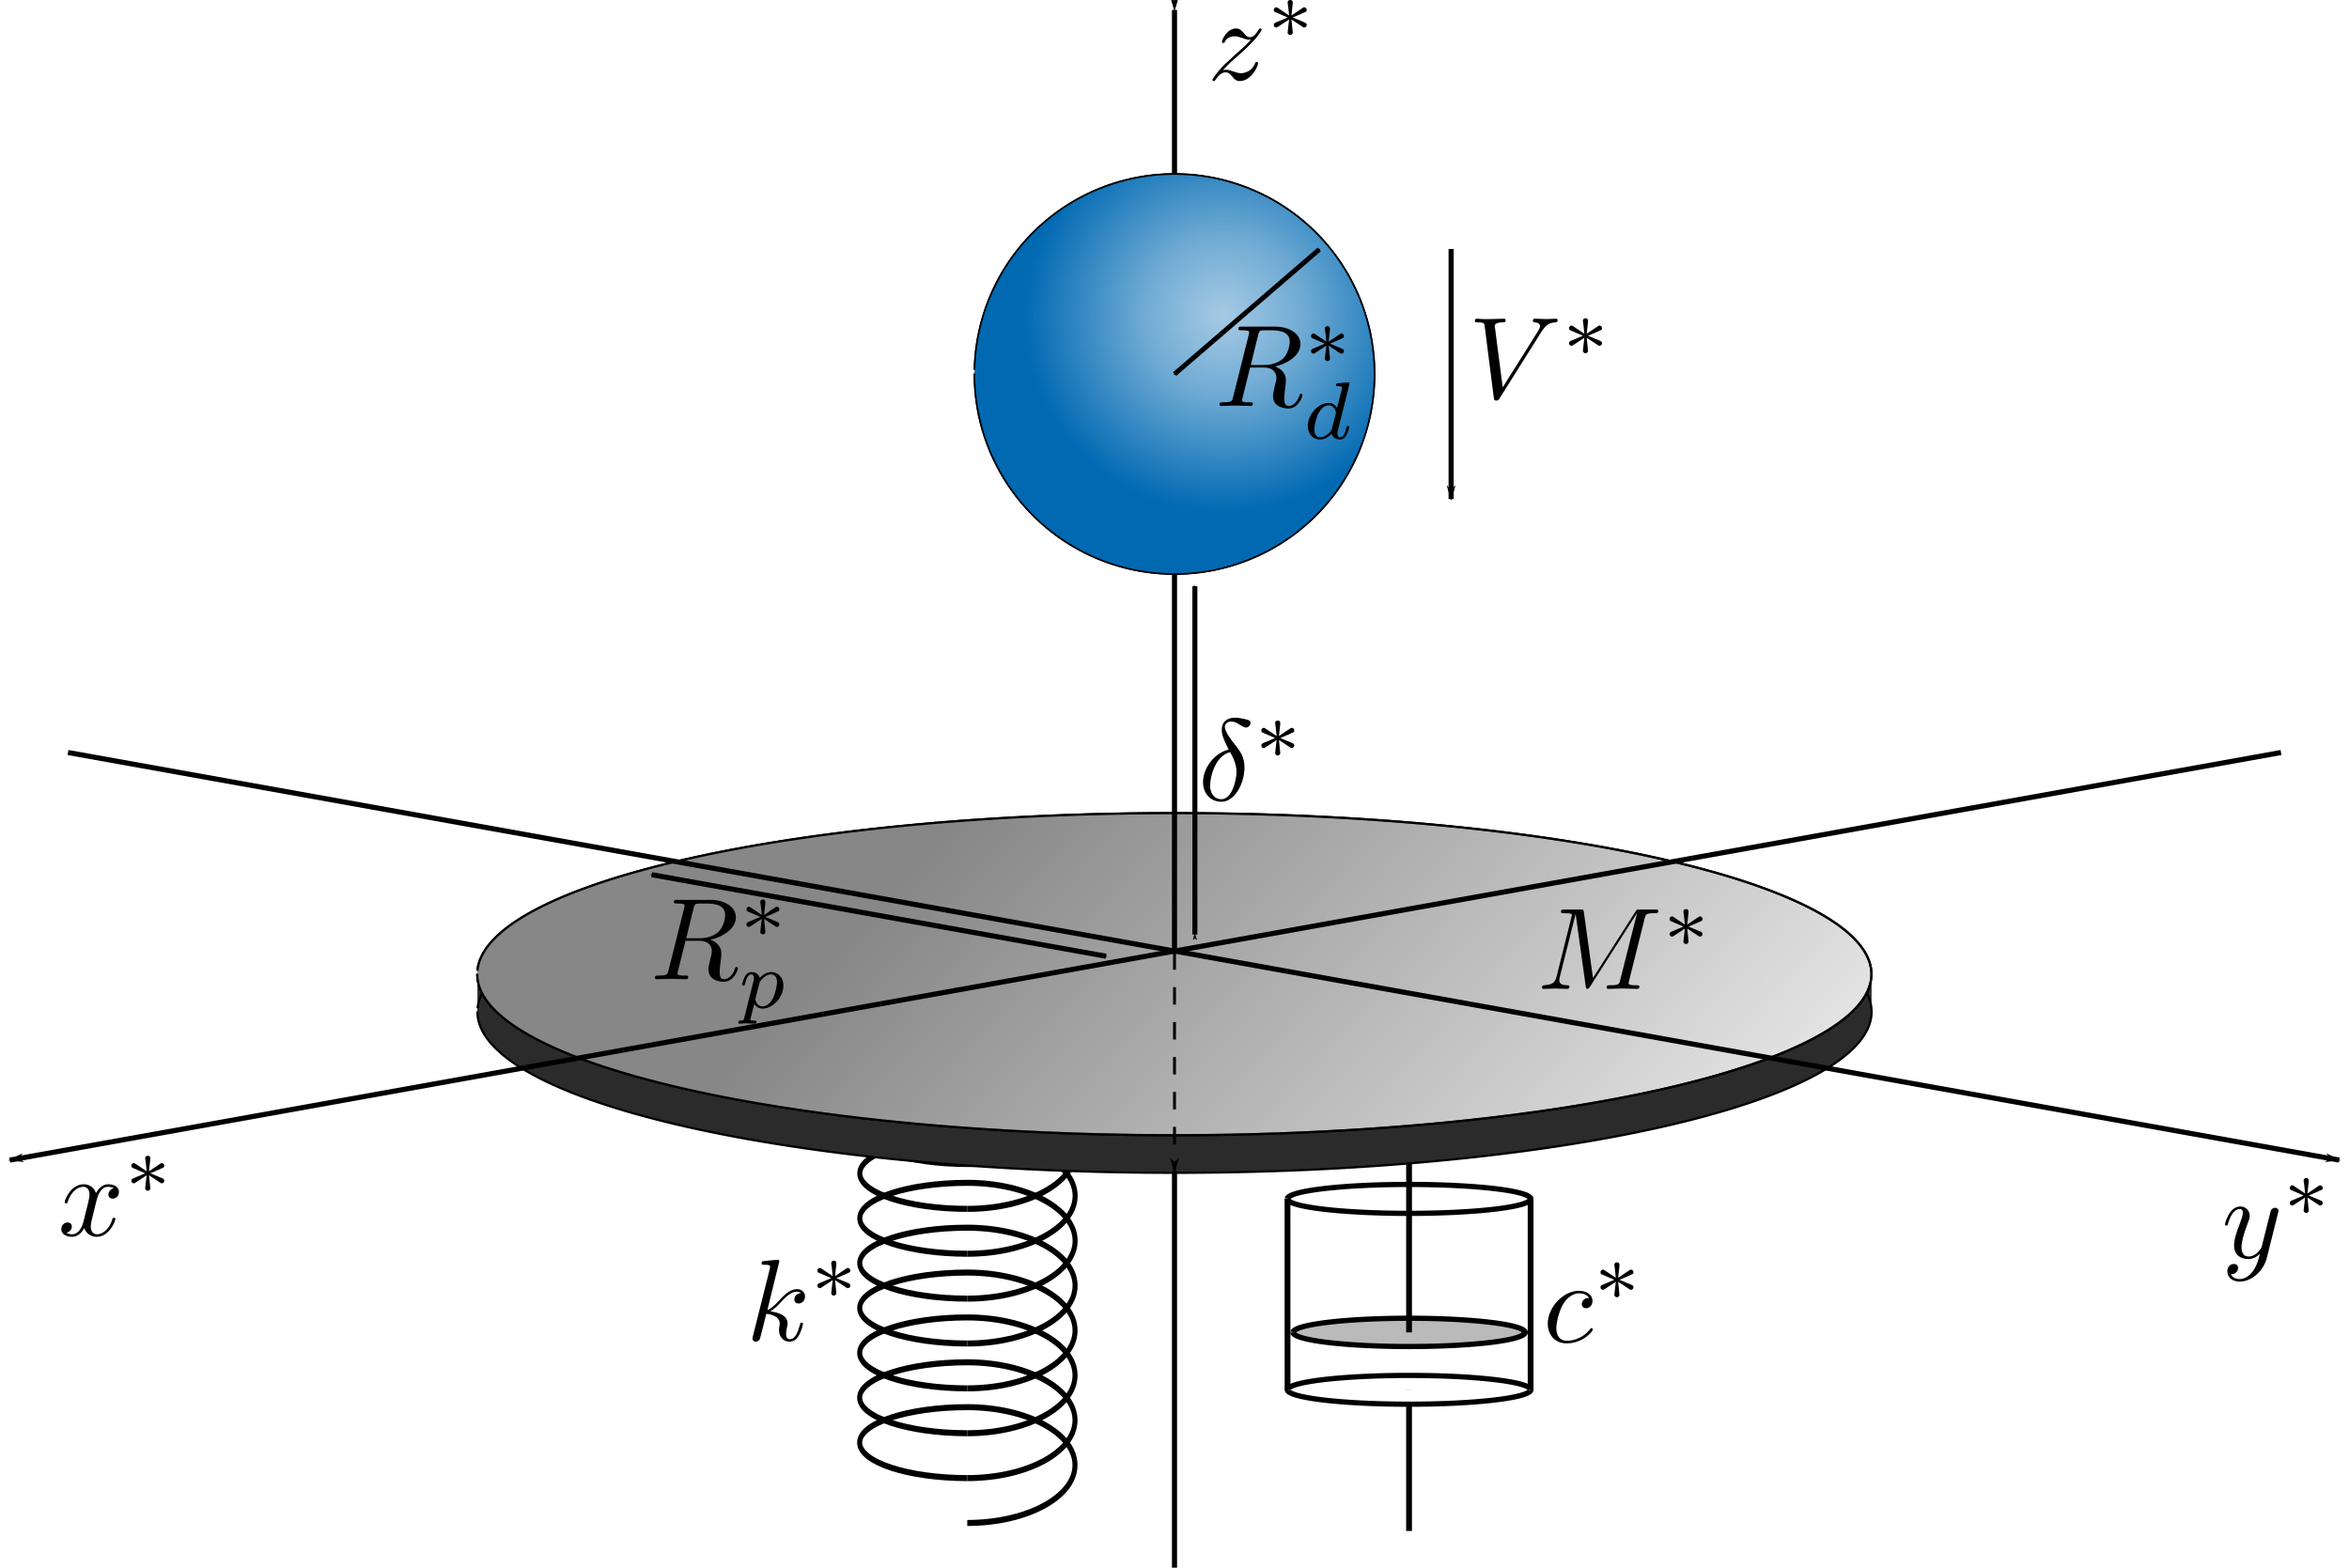 <?xml version="1.0" encoding="UTF-8" standalone="no"?>
<svg
   xmlns:ns3="http://www.iki.fi/pav/software/textext/"
   xmlns:dc="http://purl.org/dc/elements/1.1/"
   xmlns:cc="http://creativecommons.org/ns#"
   xmlns:rdf="http://www.w3.org/1999/02/22-rdf-syntax-ns#"
   xmlns:svg="http://www.w3.org/2000/svg"
   xmlns="http://www.w3.org/2000/svg"
   xmlns:xlink="http://www.w3.org/1999/xlink"
   xmlns:sodipodi="http://sodipodi.sourceforge.net/DTD/sodipodi-0.dtd"
   xmlns:inkscape="http://www.inkscape.org/namespaces/inkscape"
   inkscape:export-ydpi="96"
   inkscape:export-xdpi="96"
   inkscape:export-filename="/home/michael/Documents/cantilever_paper_data/Diagrams/schematic_diagram.png"
   sodipodi:docname="schematic_diagram.svg"
   inkscape:version="1.0 (1.0+r73+1)"
   id="svg953"
   version="1.1"
   viewBox="0 0 213.444 142.468"
   height="142.468mm"
   width="213.444mm">
  <defs
     id="defs947">
    <marker
       inkscape:stockid="Arrow1Mend"
       orient="auto"
       refY="0.0"
       refX="0.0"
       id="marker7234"
       style="overflow:visible;"
       inkscape:isstock="true">
      <path
         id="path7232"
         d="M 0.0,0.0 L 5.0,-5.0 L -12.5,0.0 L 5.0,5.0 L 0.0,0.0 z "
         style="fill-rule:evenodd;stroke:#000000;stroke-width:1pt;stroke-opacity:1;fill:#000000;fill-opacity:1"
         transform="scale(0.4) rotate(180) translate(10,0)" />
    </marker>
    <marker
       inkscape:stockid="Arrow1Mstart"
       orient="auto"
       refY="0"
       refX="0"
       id="marker7098"
       style="overflow:visible"
       inkscape:isstock="true">
      <path
         id="path7096"
         d="M 0,0 5,-5 -12.5,0 5,5 Z"
         style="fill:#000000;fill-opacity:1;fill-rule:evenodd;stroke:#000000;stroke-width:1pt;stroke-opacity:1"
         transform="matrix(0.4,0,0,0.4,4,0)" />
    </marker>
    <marker
       inkscape:isstock="true"
       style="overflow:visible"
       id="marker6305"
       refX="0"
       refY="0"
       orient="auto"
       inkscape:stockid="Arrow1Mstart"
       inkscape:collect="always">
      <path
         transform="matrix(0.4,0,0,0.4,4,0)"
         style="fill:#000000;fill-opacity:1;fill-rule:evenodd;stroke:#000000;stroke-width:1pt;stroke-opacity:1"
         d="M 0,0 5,-5 -12.5,0 5,5 Z"
         id="path6303" />
    </marker>
    <marker
       inkscape:stockid="Arrow1Send"
       orient="auto"
       refY="0"
       refX="0"
       id="marker6133"
       style="overflow:visible"
       inkscape:isstock="true">
      <path
         id="path6131"
         d="M 0,0 5,-5 -12.5,0 5,5 Z"
         style="fill:#000000;fill-opacity:1;fill-rule:evenodd;stroke:#000000;stroke-width:1pt;stroke-opacity:1"
         transform="matrix(-0.2,0,0,-0.2,-1.2,0)" />
    </marker>
    <marker
       inkscape:stockid="Arrow1Mend"
       orient="auto"
       refY="0"
       refX="0"
       id="marker6027"
       style="overflow:visible"
       inkscape:isstock="true">
      <path
         id="path6025"
         d="M 0,0 5,-5 -12.5,0 5,5 Z"
         style="fill:#000000;fill-opacity:1;fill-rule:evenodd;stroke:#000000;stroke-width:1pt;stroke-opacity:1"
         transform="matrix(-0.4,0,0,-0.4,-4,0)" />
    </marker>
    <marker
       inkscape:stockid="Arrow1Sstart"
       orient="auto"
       refY="0"
       refX="0"
       id="marker5933"
       style="overflow:visible"
       inkscape:isstock="true">
      <path
         id="path5931"
         d="M 0,0 5,-5 -12.5,0 5,5 Z"
         style="fill:#000000;fill-opacity:1;fill-rule:evenodd;stroke:#000000;stroke-width:1pt;stroke-opacity:1"
         transform="matrix(0.2,0,0,0.2,1.2,0)" />
    </marker>
    <marker
       inkscape:stockid="Arrow1Mstart"
       orient="auto"
       refY="0"
       refX="0"
       id="marker5845"
       style="overflow:visible"
       inkscape:isstock="true">
      <path
         id="path5843"
         d="M 0,0 5,-5 -12.5,0 5,5 Z"
         style="fill:#000000;fill-opacity:1;fill-rule:evenodd;stroke:#000000;stroke-width:1pt;stroke-opacity:1"
         transform="matrix(0.4,0,0,0.4,4,0)" />
    </marker>
    <marker
       inkscape:isstock="true"
       style="overflow:visible"
       id="marker5751"
       refX="0"
       refY="0"
       orient="auto"
       inkscape:stockid="Arrow1Send">
      <path
         transform="matrix(-0.2,0,0,-0.2,-1.2,0)"
         style="fill:#000000;fill-opacity:1;fill-rule:evenodd;stroke:#000000;stroke-width:1pt;stroke-opacity:1"
         d="M 0,0 5,-5 -12.5,0 5,5 Z"
         id="path5749" />
    </marker>
    <marker
       inkscape:stockid="Arrow1Sstart"
       orient="auto"
       refY="0"
       refX="0"
       id="Arrow1Sstart"
       style="overflow:visible"
       inkscape:isstock="true">
      <path
         id="path3327"
         d="M 0,0 5,-5 -12.5,0 5,5 Z"
         style="fill:#000000;fill-opacity:1;fill-rule:evenodd;stroke:#000000;stroke-width:1pt;stroke-opacity:1"
         transform="matrix(0.2,0,0,0.2,1.2,0)" />
    </marker>
    <marker
       inkscape:stockid="Arrow1Mend"
       orient="auto"
       refY="0"
       refX="0"
       id="Arrow1Mend"
       style="overflow:visible"
       inkscape:isstock="true">
      <path
         id="path3324"
         d="M 0,0 5,-5 -12.5,0 5,5 Z"
         style="fill:#000000;fill-opacity:1;fill-rule:evenodd;stroke:#000000;stroke-width:1pt;stroke-opacity:1"
         transform="matrix(-0.4,0,0,-0.4,-4,0)" />
    </marker>
    <marker
       inkscape:stockid="Arrow1Mstart"
       orient="auto"
       refY="0"
       refX="0"
       id="Arrow1Mstart"
       style="overflow:visible"
       inkscape:isstock="true"
       inkscape:collect="always">
      <path
         id="path3321"
         d="M 0,0 5,-5 -12.5,0 5,5 Z"
         style="fill:#000000;fill-opacity:1;fill-rule:evenodd;stroke:#000000;stroke-width:1pt;stroke-opacity:1"
         transform="matrix(0.4,0,0,0.4,4,0)" />
    </marker>
    <marker
       inkscape:isstock="true"
       style="overflow:visible"
       id="marker3727"
       refX="0"
       refY="0"
       orient="auto"
       inkscape:stockid="Arrow1Lstart">
      <path
         transform="matrix(0.8,0,0,0.8,10,0)"
         style="fill:#000000;fill-opacity:1;fill-rule:evenodd;stroke:#000000;stroke-width:1pt;stroke-opacity:1"
         d="M 0,0 5,-5 -12.5,0 5,5 Z"
         id="path3725" />
    </marker>
    <marker
       inkscape:stockid="Arrow1Lend"
       orient="auto"
       refY="0"
       refX="0"
       id="Arrow1Lend"
       style="overflow:visible"
       inkscape:isstock="true">
      <path
         id="path3318"
         d="M 0,0 5,-5 -12.5,0 5,5 Z"
         style="fill:#000000;fill-opacity:1;fill-rule:evenodd;stroke:#000000;stroke-width:1pt;stroke-opacity:1"
         transform="matrix(-0.8,0,0,-0.8,-10,0)" />
    </marker>
    <linearGradient
       inkscape:collect="always"
       id="linearGradient2950">
      <stop
         style="stop-color:#878787;stop-opacity:1;"
         offset="0"
         id="stop2946" />
      <stop
         style="stop-color:#878787;stop-opacity:0"
         offset="1"
         id="stop2948" />
    </linearGradient>
    <marker
       inkscape:stockid="Arrow1Lstart"
       orient="auto"
       refY="0"
       refX="0"
       id="marker1868"
       style="overflow:visible"
       inkscape:isstock="true"
       inkscape:collect="always">
      <path
         id="path1866"
         d="M 0,0 5,-5 -12.5,0 5,5 Z"
         style="fill:#000000;fill-opacity:1;fill-rule:evenodd;stroke:#000000;stroke-width:1pt;stroke-opacity:1"
         transform="matrix(0.8,0,0,0.8,10,0)" />
    </marker>
    <marker
       inkscape:collect="always"
       inkscape:isstock="true"
       style="overflow:visible"
       id="marker1798"
       refX="0"
       refY="0"
       orient="auto"
       inkscape:stockid="Arrow1Lstart">
      <path
         transform="matrix(0.8,0,0,0.8,10,0)"
         style="fill:#000000;fill-opacity:1;fill-rule:evenodd;stroke:#000000;stroke-width:1pt;stroke-opacity:1"
         d="M 0,0 5,-5 -12.5,0 5,5 Z"
         id="path1796" />
    </marker>
    <marker
       inkscape:isstock="true"
       style="overflow:visible"
       id="Arrow1Lstart"
       refX="0"
       refY="0"
       orient="auto"
       inkscape:stockid="Arrow1Lstart">
      <path
         transform="matrix(0.8,0,0,0.8,10,0)"
         style="fill:#000000;fill-opacity:1;fill-rule:evenodd;stroke:#000000;stroke-width:1pt;stroke-opacity:1"
         d="M 0,0 5,-5 -12.5,0 5,5 Z"
         id="path1520" />
    </marker>
    <marker
       inkscape:isstock="true"
       style="overflow:visible"
       id="marker1868-6"
       refX="0"
       refY="0"
       orient="auto"
       inkscape:stockid="Arrow1Lstart">
      <path
         transform="matrix(0.8,0,0,0.8,10,0)"
         style="fill:#000000;fill-opacity:1;fill-rule:evenodd;stroke:#000000;stroke-width:1pt;stroke-opacity:1"
         d="M 0,0 5,-5 -12.5,0 5,5 Z"
         id="path1866-7" />
    </marker>
    <marker
       inkscape:isstock="true"
       style="overflow:visible"
       id="marker1868-3"
       refX="0"
       refY="0"
       orient="auto"
       inkscape:stockid="Arrow1Lstart">
      <path
         transform="matrix(0.8,0,0,0.8,10,0)"
         style="fill:#000000;fill-opacity:1;fill-rule:evenodd;stroke:#000000;stroke-width:1pt;stroke-opacity:1"
         d="M 0,0 5,-5 -12.5,0 5,5 Z"
         id="path1866-5" />
    </marker>
    <radialGradient
       inkscape:collect="always"
       xlink:href="#linearGradient902"
       id="radialGradient908"
       cx="126.128"
       cy="120.264"
       fx="126.128"
       fy="120.264"
       r="62.066"
       gradientUnits="userSpaceOnUse"
       gradientTransform="matrix(0.293,-0.01,0.01,0.289,109.173,53.823)" />
    <linearGradient
       inkscape:collect="always"
       id="linearGradient902">
      <stop
         id="stop900"
         offset="0"
         style="stop-color:#0068b3;stop-opacity:0.349" />
      <stop
         id="stop927"
         offset="0.395"
         style="stop-color:#0069b2;stop-opacity:0.561" />
      <stop
         id="stop898"
         offset="1"
         style="stop-color:#0069b2;stop-opacity:1" />
    </linearGradient>
    <linearGradient
       inkscape:collect="always"
       xlink:href="#linearGradient2950"
       id="linearGradient2952"
       x1="123.334"
       y1="130.048"
       x2="191.269"
       y2="193.354"
       gradientUnits="userSpaceOnUse"
       gradientTransform="translate(0,3.175)" />
  </defs>
  <sodipodi:namedview
     inkscape:window-maximized="1"
     inkscape:window-y="27"
     inkscape:window-x="1987"
     inkscape:window-height="1016"
     inkscape:window-width="1853"
     showgrid="false"
     inkscape:document-rotation="0"
     inkscape:current-layer="layer3"
     inkscape:document-units="mm"
     inkscape:cy="286.17305"
     inkscape:cx="403.35822"
     inkscape:zoom="1.4"
     inkscape:pageshadow="2"
     inkscape:pageopacity="0.0"
     borderopacity="1.0"
     bordercolor="#666666"
     pagecolor="#ffffff"
     id="base"
     inkscape:snap-intersection-paths="true"
     inkscape:object-paths="true"
     inkscape:snap-midpoints="true"
     inkscape:snap-smooth-nodes="true"
     inkscape:snap-object-midpoints="true"
     inkscape:snap-nodes="true"
     inkscape:snap-global="false"
     inkscape:snap-grids="true"
     fit-margin-top="0"
     fit-margin-left="0"
     fit-margin-right="0"
     fit-margin-bottom="0">
    <inkscape:grid
       id="grid1516"
       type="xygrid"
       originx="-36.153"
       originy="-58.615" />
  </sodipodi:namedview>
  <g
     sodipodi:insensitive="true"
     style="display:inline"
     inkscape:label="Spring"
     id="layer4"
     inkscape:groupmode="layer">
    <g
       style="stroke-width:0.843;stroke-miterlimit:4;stroke-dasharray:none"
       id="g3183"
       transform="matrix(0,-0.65,0.542,0,1.785,180.902)">
      <path
         id="path3098"
         style="fill:none;fill-opacity:0.349;stroke:#000000;stroke-width:0.843;stroke-linejoin:bevel;stroke-miterlimit:4;stroke-dasharray:none;stroke-opacity:1"
         d="m 71.657,158.87 c 0.007,-9.978 2.228,-18.052 4.964,-18.045 2.736,0.007 4.954,8.093 4.953,18.069 -0.014,9.972 -3.638,18.042 -8.103,18.035 -4.464,-0.007 -8.083,-8.089 -8.088,-18.063"
         sodipodi:nodetypes="cscsc" />
      <path
         sodipodi:nodetypes="cscsc"
         d="m 77.93,158.874 c 0.007,-9.978 2.228,-18.052 4.964,-18.045 2.736,0.007 4.954,8.093 4.953,18.069 -0.014,9.972 -3.638,18.042 -8.103,18.035 -4.464,-0.007 -8.083,-8.089 -8.088,-18.063"
         style="fill:none;fill-opacity:0.349;stroke:#000000;stroke-width:0.843;stroke-linejoin:bevel;stroke-miterlimit:4;stroke-dasharray:none;stroke-opacity:1"
         id="path3098-3" />
      <path
         sodipodi:nodetypes="cscsc"
         d="m 84.203,158.878 c 0.007,-9.978 2.228,-18.052 4.964,-18.045 2.736,0.007 4.954,8.093 4.953,18.069 -0.014,9.972 -3.638,18.042 -8.103,18.035 -4.464,-0.007 -8.083,-8.089 -8.088,-18.063"
         style="fill:none;fill-opacity:0.349;stroke:#000000;stroke-width:0.843;stroke-linejoin:bevel;stroke-miterlimit:4;stroke-dasharray:none;stroke-opacity:1"
         id="path3098-6" />
      <path
         id="path3098-6-5"
         style="fill:none;fill-opacity:0.349;stroke:#000000;stroke-width:0.843;stroke-linejoin:bevel;stroke-miterlimit:4;stroke-dasharray:none;stroke-opacity:1"
         d="m 90.476,158.882 c 0.007,-9.978 2.228,-18.052 4.964,-18.045 2.736,0.007 4.954,8.093 4.953,18.069 -0.014,9.972 -3.638,18.042 -8.103,18.035 -4.464,-0.007 -8.083,-8.089 -8.088,-18.063"
         sodipodi:nodetypes="cscsc" />
      <path
         id="path3098-6-3"
         style="fill:none;fill-opacity:0.349;stroke:#000000;stroke-width:0.843;stroke-linejoin:bevel;stroke-miterlimit:4;stroke-dasharray:none;stroke-opacity:1"
         d="m 96.749,158.886 c 0.007,-9.978 2.228,-18.052 4.964,-18.045 2.736,0.007 4.954,8.093 4.953,18.069 -0.014,9.972 -3.638,18.042 -8.103,18.035 -4.464,-0.007 -8.083,-8.089 -8.088,-18.063"
         sodipodi:nodetypes="cscsc" />
      <path
         id="path3098-6-56"
         style="fill:none;fill-opacity:0.349;stroke:#000000;stroke-width:0.843;stroke-linejoin:bevel;stroke-miterlimit:4;stroke-dasharray:none;stroke-opacity:1"
         d="m 103.022,158.891 c 0.007,-9.978 2.228,-18.052 4.964,-18.045 2.736,0.007 4.954,8.093 4.953,18.069 -0.014,9.972 -3.638,18.042 -8.103,18.035 -4.464,-0.007 -8.083,-8.089 -8.088,-18.063"
         sodipodi:nodetypes="cscsc" />
      <path
         id="path3098-6-2"
         style="fill:none;fill-opacity:0.349;stroke:#000000;stroke-width:0.843;stroke-linejoin:bevel;stroke-miterlimit:4;stroke-dasharray:none;stroke-opacity:1"
         d="m 109.296,158.895 c 0.007,-9.978 2.228,-18.052 4.964,-18.045 2.736,0.007 4.954,8.093 4.953,18.069 -0.014,9.972 -3.638,18.042 -8.103,18.035 -4.464,-0.007 -8.083,-8.089 -8.088,-18.063"
         sodipodi:nodetypes="cscsc" />
      <path
         id="path3098-6-9"
         style="fill:none;fill-opacity:0.349;stroke:#000000;stroke-width:0.843;stroke-linejoin:bevel;stroke-miterlimit:4;stroke-dasharray:none;stroke-opacity:1"
         d="m 115.569,158.899 c 0.007,-9.978 2.228,-18.052 4.964,-18.045 2.736,0.007 4.954,8.093 4.953,18.069 -0.014,9.972 -3.638,18.042 -8.103,18.035 -4.464,-0.007 -8.083,-8.089 -8.088,-18.063"
         sodipodi:nodetypes="cscsc" />
      <path
         id="path3098-6-1"
         style="fill:none;fill-opacity:0.349;stroke:#000000;stroke-width:0.843;stroke-linejoin:bevel;stroke-miterlimit:4;stroke-dasharray:none;stroke-opacity:1"
         d="m 121.842,158.903 c 0.007,-9.978 2.228,-18.052 4.964,-18.045 2.736,0.007 4.954,8.093 4.953,18.069 -0.014,9.972 -3.638,18.042 -8.103,18.035 -4.464,-0.007 -8.083,-8.089 -8.088,-18.063"
         sodipodi:nodetypes="cscsc" />
    </g>
  </g>
  <g
     sodipodi:insensitive="true"
     style="display:inline"
     inkscape:label="Dashpot"
     id="layer6"
     inkscape:groupmode="layer">
    <g
       style="stroke-width:1.678;stroke-miterlimit:4;stroke-dasharray:none"
       id="g930-5"
       transform="matrix(0.314,0,0,0.283,83.903,65.835)">
      <path
         id="path877-3"
         d="m 140.552,213.743 v 45.249"
         style="fill:none;stroke:#000000;stroke-width:1.678;stroke-linecap:butt;stroke-linejoin:miter;stroke-miterlimit:4;stroke-dasharray:none;stroke-opacity:1" />
      <path
         d="m 105.382,152.259 a 35.177,4.645 0 0 1 35.76,-4.544 35.177,4.645 0 0 1 34.584,4.7 35.177,4.645 0 0 1 -35.428,4.589 35.177,4.645 0 0 1 -34.925,-4.656"
         style="fill:none;fill-opacity:0.349;stroke:#000000;stroke-width:1.678;stroke-linejoin:bevel;stroke-miterlimit:4;stroke-dasharray:none"
         id="path3835-5" />
      <path
         style="fill:none;stroke:#000000;stroke-width:1.678;stroke-linecap:butt;stroke-linejoin:miter;stroke-miterlimit:4;stroke-dasharray:none;stroke-opacity:1"
         d="m 175.726,152.415 v 61.384"
         id="path3841-6" />
      <path
         style="fill:none;stroke:#000000;stroke-width:1.678;stroke-linecap:butt;stroke-linejoin:miter;stroke-miterlimit:4;stroke-dasharray:none;stroke-opacity:1"
         d="m 105.374,152.348 0.008,61.294"
         id="path3843-2" />
      <path
         d="m 107.037,195.126 a 33.522,4.54 0 0 1 34.078,-4.441 33.522,4.54 0 0 1 32.957,4.593 33.522,4.54 0 0 1 -33.761,4.485 33.522,4.54 0 0 1 -33.282,-4.55"
         style="fill:#bababa;fill-opacity:1;stroke:#000000;stroke-width:1.678;stroke-linejoin:bevel;stroke-miterlimit:4;stroke-dasharray:none"
         id="path3845-9" />
      <path
         id="path875-1"
         d="M 140.552,195.224 V 122.491"
         style="fill:none;stroke:#000000;stroke-width:1.678;stroke-linecap:butt;stroke-linejoin:miter;stroke-miterlimit:4;stroke-dasharray:none;stroke-opacity:1" />
      <g
         style="stroke-width:1.678;stroke-miterlimit:4;stroke-dasharray:none"
         transform="translate(86.843,2.262)"
         id="g919-2">
        <path
           sodipodi:nodetypes="csc"
           id="path3821-3-7"
           style="fill:#ffffff;fill-opacity:1;stroke:#000000;stroke-width:1.678;stroke-linejoin:bevel;stroke-miterlimit:4;stroke-dasharray:none;stroke-dashoffset:0"
           d="m 18.542,211.324 c 0.418,-2.556 16.401,-4.587 35.76,-4.544 19.359,0.043 34.816,2.144 34.584,4.7" />
        <path
           d="m 88.886,211.48 c -0.418,2.556 -16.401,4.587 -35.76,4.544 -19.359,-0.043 -34.816,-2.144 -34.584,-4.7"
           style="fill:#ffffff;fill-opacity:1;stroke:#000000;stroke-width:1.678;stroke-linejoin:bevel;stroke-miterlimit:4;stroke-dasharray:none;stroke-dashoffset:0"
           id="path915-0"
           sodipodi:nodetypes="csc" />
      </g>
    </g>
    <g
       transform="matrix(1.058,0,0,1.058,140.639,114.717)"
       ns3:version="1.1.0"
       ns3:texconverter="pdflatex"
       ns3:pdfconverter="inkscape"
       ns3:text="$c^*$"
       ns3:preamble="/home/michael/.config/inkscape/extensions/textext/default_packages.tex"
       ns3:scale="3.0"
       ns3:alignment="middle center"
       ns3:inkscapeversion="1.0"
       ns3:jacobian_sqrt="1.05833"
       id="g2428">
      <defs
         id="id-f413085f-70e7-4c90-a3e8-cbe287ff6b60">
        <g
           id="id-1cfd3d7d-8dbd-46f1-a7dd-d275b9755fbc">
          <symbol
             id="id-f4b39ce4-9292-46a1-be17-a322c18bd315"
             overflow="visible">
            <path
               id="id-4871e323-2dec-4b1b-99c1-637dc1509cbe"
               d=""
               style="stroke:none" />
          </symbol>
          <symbol
             id="id-7f0e4146-10b6-4dbe-bd6e-e529dca8d07d"
             overflow="visible">
            <path
               id="id-497249a3-3a72-4d8b-9f1b-b7e64dbfdff6"
               d="m 3.953,-3.781 c -0.172,0 -0.297,0 -0.438,0.125 -0.172,0.156 -0.188,0.328 -0.188,0.391 0,0.25 0.188,0.359 0.375,0.359 0.281,0 0.547,-0.25 0.547,-0.641 0,-0.484 -0.469,-0.859 -1.172,-0.859 -1.344,0 -2.672,1.422 -2.672,2.828 0,0.906 0.578,1.688 1.625,1.688 1.422,0 2.25,-1.062 2.25,-1.172 0,-0.062 -0.047,-0.141 -0.109,-0.141 -0.062,0 -0.078,0.031 -0.141,0.109 -0.781,0.984 -1.875,0.984 -1.984,0.984 -0.625,0 -0.906,-0.484 -0.906,-1.094 0,-0.406 0.203,-1.375 0.547,-1.984 0.312,-0.578 0.859,-1 1.406,-1 0.328,0 0.719,0.125 0.859,0.406 z m 0,0"
               style="stroke:none" />
          </symbol>
          <symbol
             id="id-058ae7d3-c765-46fd-9c5a-e3092b89bb11"
             overflow="visible">
            <path
               id="id-34e2833b-f9b6-4bbc-b5f4-448ed9b562f6"
               d=""
               style="stroke:none" />
          </symbol>
          <symbol
             id="id-ad904327-afa7-4998-a8be-9546f8ee9fe9"
             overflow="visible">
            <path
               id="id-8ac0fe41-3182-4bc7-b743-863a0a509343"
               d="m 2.25,-1.734 c 0.578,-0.25 0.828,-0.344 1,-0.438 0.141,-0.047 0.203,-0.078 0.203,-0.219 0,-0.109 -0.094,-0.219 -0.219,-0.219 -0.047,0 -0.062,0 -0.141,0.062 L 2.141,-1.906 2.25,-2.938 c 0.016,-0.125 0,-0.297 -0.219,-0.297 -0.078,0 -0.219,0.047 -0.219,0.203 0,0.062 0.031,0.266 0.047,0.344 0.016,0.109 0.062,0.625 0.078,0.781 L 0.984,-2.547 c -0.062,-0.031 -0.078,-0.062 -0.141,-0.062 -0.141,0 -0.219,0.109 -0.219,0.219 0,0.141 0.078,0.188 0.141,0.203 L 1.812,-1.734 c -0.562,0.25 -0.828,0.344 -1,0.422 -0.125,0.062 -0.188,0.094 -0.188,0.219 0,0.125 0.078,0.219 0.219,0.219 0.047,0 0.062,0 0.141,-0.062 l 0.953,-0.625 -0.125,1.109 c 0,0.156 0.141,0.219 0.219,0.219 0.094,0 0.219,-0.062 0.219,-0.219 0,-0.062 -0.031,-0.266 -0.031,-0.328 -0.016,-0.125 -0.062,-0.625 -0.078,-0.781 L 2.969,-1.016 C 3.156,-0.875 3.172,-0.875 3.234,-0.875 c 0.125,0 0.219,-0.094 0.219,-0.219 0,-0.141 -0.094,-0.172 -0.156,-0.203 z m 0,0"
               style="stroke:none" />
          </symbol>
        </g>
      </defs>
      <g
         transform="translate(-149.118,-127.915)"
         id="id-dbd0af2e-3c5f-4b98-8d1c-98070a984243">
        <g
           id="id-95b60adf-a645-4586-a3a7-7b2d7a9181c1"
           style="fill:#000000;fill-opacity:1">
          <g
             transform="translate(148.712,134.765)"
             id="g2420">
            <path
               id="id-8a45aa31-e390-41e2-a0ff-2023aaf8db4b"
               d="m 3.953,-3.781 c -0.172,0 -0.297,0 -0.438,0.125 -0.172,0.156 -0.188,0.328 -0.188,0.391 0,0.25 0.188,0.359 0.375,0.359 0.281,0 0.547,-0.25 0.547,-0.641 0,-0.484 -0.469,-0.859 -1.172,-0.859 -1.344,0 -2.672,1.422 -2.672,2.828 0,0.906 0.578,1.688 1.625,1.688 1.422,0 2.25,-1.062 2.25,-1.172 0,-0.062 -0.047,-0.141 -0.109,-0.141 -0.062,0 -0.078,0.031 -0.141,0.109 -0.781,0.984 -1.875,0.984 -1.984,0.984 -0.625,0 -0.906,-0.484 -0.906,-1.094 0,-0.406 0.203,-1.375 0.547,-1.984 0.312,-0.578 0.859,-1 1.406,-1 0.328,0 0.719,0.125 0.859,0.406 z m 0,0"
               style="stroke:none" />
          </g>
        </g>
        <g
           id="id-d19bbeb0-9ccb-4723-8dc5-048559ed1119"
           style="fill:#000000;fill-opacity:1">
          <g
             transform="translate(153.024,131.149)"
             id="g2424">
            <path
               id="id-2978272c-79f2-4879-9a15-78dab1f683fb"
               d="m 2.25,-1.734 c 0.578,-0.25 0.828,-0.344 1,-0.438 0.141,-0.047 0.203,-0.078 0.203,-0.219 0,-0.109 -0.094,-0.219 -0.219,-0.219 -0.047,0 -0.062,0 -0.141,0.062 L 2.141,-1.906 2.25,-2.938 c 0.016,-0.125 0,-0.297 -0.219,-0.297 -0.078,0 -0.219,0.047 -0.219,0.203 0,0.062 0.031,0.266 0.047,0.344 0.016,0.109 0.062,0.625 0.078,0.781 L 0.984,-2.547 c -0.062,-0.031 -0.078,-0.062 -0.141,-0.062 -0.141,0 -0.219,0.109 -0.219,0.219 0,0.141 0.078,0.188 0.141,0.203 L 1.812,-1.734 c -0.562,0.25 -0.828,0.344 -1,0.422 -0.125,0.062 -0.188,0.094 -0.188,0.219 0,0.125 0.078,0.219 0.219,0.219 0.047,0 0.062,0 0.141,-0.062 l 0.953,-0.625 -0.125,1.109 c 0,0.156 0.141,0.219 0.219,0.219 0.094,0 0.219,-0.062 0.219,-0.219 0,-0.062 -0.031,-0.266 -0.031,-0.328 -0.016,-0.125 -0.062,-0.625 -0.078,-0.781 L 2.969,-1.016 C 3.156,-0.875 3.172,-0.875 3.234,-0.875 c 0.125,0 0.219,-0.094 0.219,-0.219 0,-0.141 -0.094,-0.172 -0.156,-0.203 z m 0,0"
               style="stroke:none" />
          </g>
        </g>
      </g>
    </g>
    <g
       transform="matrix(1.058,0,0,1.058,68.372,114.49)"
       ns3:version="1.1.0"
       ns3:texconverter="pdflatex"
       ns3:pdfconverter="inkscape"
       ns3:text="$k^*$"
       ns3:preamble="/home/michael/.config/inkscape/extensions/textext/default_packages.tex"
       ns3:scale="3.0"
       ns3:alignment="middle center"
       ns3:inkscapeversion="1.0"
       ns3:jacobian_sqrt="1.05833"
       id="g2734">
      <defs
         id="id-9acc6267-d7f5-4822-9ede-43a41a4a22db">
        <g
           id="id-f5357f9a-9f30-401f-85e9-6511daec782d">
          <symbol
             id="id-e334d9d3-39a3-4aad-b239-a8f6073e2690"
             overflow="visible">
            <path
               id="id-64e6a48a-6d19-4c99-947c-0b3929b07d9a"
               d=""
               style="stroke:none" />
          </symbol>
          <symbol
             id="id-80eb3b97-7932-4d8c-a29a-1ff5cb3aa273"
             overflow="visible">
            <path
               id="id-b68aa9a6-fc9d-4500-bfaf-a920231266d7"
               d="m 2.859,-6.812 c 0,0 0,-0.109 -0.125,-0.109 -0.234,0 -0.953,0.078 -1.219,0.109 -0.078,0 -0.188,0.016 -0.188,0.188 0,0.125 0.094,0.125 0.234,0.125 0.484,0 0.5,0.062 0.5,0.172 L 2.031,-6.125 0.594,-0.391 c -0.047,0.141 -0.047,0.156 -0.047,0.219 0,0.234 0.203,0.281 0.297,0.281 0.125,0 0.266,-0.094 0.328,-0.203 0.047,-0.094 0.5,-1.938 0.562,-2.188 0.344,0.031 1.156,0.188 1.156,0.844 0,0.078 0,0.109 -0.031,0.219 -0.016,0.109 -0.031,0.234 -0.031,0.344 0,0.578 0.391,0.984 0.906,0.984 0.297,0 0.578,-0.156 0.797,-0.531 0.25,-0.438 0.359,-0.984 0.359,-1 0,-0.109 -0.094,-0.109 -0.125,-0.109 -0.094,0 -0.109,0.047 -0.141,0.188 -0.203,0.719 -0.422,1.234 -0.859,1.234 -0.203,0 -0.328,-0.109 -0.328,-0.469 0,-0.172 0.047,-0.406 0.078,-0.562 C 3.562,-1.312 3.562,-1.344 3.562,-1.453 3.562,-2.094 2.938,-2.375 2.078,-2.5 2.391,-2.672 2.719,-2.984 2.938,-3.234 3.422,-3.766 3.875,-4.188 4.359,-4.188 c 0.062,0 0.078,0 0.094,0.016 0.125,0.016 0.125,0.016 0.219,0.078 0.016,0 0.016,0.016 0.031,0.031 -0.469,0.031 -0.562,0.422 -0.562,0.547 0,0.156 0.109,0.344 0.375,0.344 0.266,0 0.547,-0.219 0.547,-0.609 0,-0.297 -0.234,-0.625 -0.672,-0.625 -0.281,0 -0.734,0.078 -1.453,0.875 -0.344,0.375 -0.734,0.781 -1.109,0.922 z m 0,0"
               style="stroke:none" />
          </symbol>
          <symbol
             id="id-86611360-31fd-47d1-b488-4bce4fced09a"
             overflow="visible">
            <path
               id="id-ed9fbce8-5965-41c1-a8e9-02d569c01fed"
               d=""
               style="stroke:none" />
          </symbol>
          <symbol
             id="id-e04a573c-0c68-4fdb-9316-19f3e9f82eed"
             overflow="visible">
            <path
               id="id-bc89e046-98a1-48bd-9251-b6aea3603f97"
               d="m 2.25,-1.734 c 0.578,-0.25 0.828,-0.344 1,-0.438 0.141,-0.047 0.203,-0.078 0.203,-0.219 0,-0.109 -0.094,-0.219 -0.219,-0.219 -0.047,0 -0.062,0 -0.141,0.062 L 2.141,-1.906 2.25,-2.938 c 0.016,-0.125 0,-0.297 -0.219,-0.297 -0.078,0 -0.219,0.047 -0.219,0.203 0,0.062 0.031,0.266 0.047,0.344 0.016,0.109 0.062,0.625 0.078,0.781 L 0.984,-2.547 c -0.062,-0.031 -0.078,-0.062 -0.141,-0.062 -0.141,0 -0.219,0.109 -0.219,0.219 0,0.141 0.078,0.188 0.141,0.203 L 1.812,-1.734 c -0.562,0.25 -0.828,0.344 -1,0.422 -0.125,0.062 -0.188,0.094 -0.188,0.219 0,0.125 0.078,0.219 0.219,0.219 0.047,0 0.062,0 0.141,-0.062 l 0.953,-0.625 -0.125,1.109 c 0,0.156 0.141,0.219 0.219,0.219 0.094,0 0.219,-0.062 0.219,-0.219 0,-0.062 -0.031,-0.266 -0.031,-0.328 -0.016,-0.125 -0.062,-0.625 -0.078,-0.781 L 2.969,-1.016 C 3.156,-0.875 3.172,-0.875 3.234,-0.875 c 0.125,0 0.219,-0.094 0.219,-0.219 0,-0.141 -0.094,-0.172 -0.156,-0.203 z m 0,0"
               style="stroke:none" />
          </symbol>
        </g>
      </defs>
      <g
         transform="translate(-149.259,-127.843)"
         id="id-b8b3d91a-9f95-42c3-9e6d-132de9cfbeb6">
        <g
           id="id-ce4f15e0-b601-43ef-b398-c868acf5ebf0"
           style="fill:#000000;fill-opacity:1">
          <g
             transform="translate(148.712,134.765)"
             id="g2726">
            <path
               id="id-f2e3fded-5b17-4ea6-b09c-7e15fc5de6b6"
               d="m 2.859,-6.812 c 0,0 0,-0.109 -0.125,-0.109 -0.234,0 -0.953,0.078 -1.219,0.109 -0.078,0 -0.188,0.016 -0.188,0.188 0,0.125 0.094,0.125 0.234,0.125 0.484,0 0.5,0.062 0.5,0.172 L 2.031,-6.125 0.594,-0.391 c -0.047,0.141 -0.047,0.156 -0.047,0.219 0,0.234 0.203,0.281 0.297,0.281 0.125,0 0.266,-0.094 0.328,-0.203 0.047,-0.094 0.5,-1.938 0.562,-2.188 0.344,0.031 1.156,0.188 1.156,0.844 0,0.078 0,0.109 -0.031,0.219 -0.016,0.109 -0.031,0.234 -0.031,0.344 0,0.578 0.391,0.984 0.906,0.984 0.297,0 0.578,-0.156 0.797,-0.531 0.25,-0.438 0.359,-0.984 0.359,-1 0,-0.109 -0.094,-0.109 -0.125,-0.109 -0.094,0 -0.109,0.047 -0.141,0.188 -0.203,0.719 -0.422,1.234 -0.859,1.234 -0.203,0 -0.328,-0.109 -0.328,-0.469 0,-0.172 0.047,-0.406 0.078,-0.562 C 3.562,-1.312 3.562,-1.344 3.562,-1.453 3.562,-2.094 2.938,-2.375 2.078,-2.5 2.391,-2.672 2.719,-2.984 2.938,-3.234 3.422,-3.766 3.875,-4.188 4.359,-4.188 c 0.062,0 0.078,0 0.094,0.016 0.125,0.016 0.125,0.016 0.219,0.078 0.016,0 0.016,0.016 0.031,0.031 -0.469,0.031 -0.562,0.422 -0.562,0.547 0,0.156 0.109,0.344 0.375,0.344 0.266,0 0.547,-0.219 0.547,-0.609 0,-0.297 -0.234,-0.625 -0.672,-0.625 -0.281,0 -0.734,0.078 -1.453,0.875 -0.344,0.375 -0.734,0.781 -1.109,0.922 z m 0,0"
               style="stroke:none" />
          </g>
        </g>
        <g
           id="id-e9dd5894-edd5-448e-81a9-b2461b58fa19"
           style="fill:#000000;fill-opacity:1">
          <g
             transform="translate(154.213,131.149)"
             id="g2730">
            <path
               id="id-f7ee9d99-13dc-42f6-b6e7-14c117f4f731"
               d="m 2.25,-1.734 c 0.578,-0.25 0.828,-0.344 1,-0.438 0.141,-0.047 0.203,-0.078 0.203,-0.219 0,-0.109 -0.094,-0.219 -0.219,-0.219 -0.047,0 -0.062,0 -0.141,0.062 L 2.141,-1.906 2.25,-2.938 c 0.016,-0.125 0,-0.297 -0.219,-0.297 -0.078,0 -0.219,0.047 -0.219,0.203 0,0.062 0.031,0.266 0.047,0.344 0.016,0.109 0.062,0.625 0.078,0.781 L 0.984,-2.547 c -0.062,-0.031 -0.078,-0.062 -0.141,-0.062 -0.141,0 -0.219,0.109 -0.219,0.219 0,0.141 0.078,0.188 0.141,0.203 L 1.812,-1.734 c -0.562,0.25 -0.828,0.344 -1,0.422 -0.125,0.062 -0.188,0.094 -0.188,0.219 0,0.125 0.078,0.219 0.219,0.219 0.047,0 0.062,0 0.141,-0.062 l 0.953,-0.625 -0.125,1.109 c 0,0.156 0.141,0.219 0.219,0.219 0.094,0 0.219,-0.062 0.219,-0.219 0,-0.062 -0.031,-0.266 -0.031,-0.328 -0.016,-0.125 -0.062,-0.625 -0.078,-0.781 L 2.969,-1.016 C 3.156,-0.875 3.172,-0.875 3.234,-0.875 c 0.125,0 0.219,-0.094 0.219,-0.219 0,-0.141 -0.094,-0.172 -0.156,-0.203 z m 0,0"
               style="stroke:none" />
          </g>
        </g>
      </g>
    </g>
  </g>
  <g
     sodipodi:insensitive="true"
     style="display:inline"
     inkscape:label="Plate"
     id="layer2"
     inkscape:groupmode="layer"
     transform="translate(-36.153,-58.615)">
    <rect
       y="146.829"
       x="79.534"
       height="3.733"
       width="126.681"
       id="rect1571"
       style="fill:#2b2b2b;fill-opacity:1;stroke:#000000;stroke-width:0;stroke-miterlimit:4;stroke-dasharray:none" />
    <path
       style="fill:#2b2b2b;fill-opacity:1;stroke:#000000;stroke-width:0.2;stroke-miterlimit:4;stroke-dasharray:none"
       id="path1569-5"
       sodipodi:type="arc"
       sodipodi:cx="142.87508"
       sodipodi:cy="150.56224"
       sodipodi:rx="63.340561"
       sodipodi:ry="14.635174"
       sodipodi:start="3.1631998"
       sodipodi:end="3.1439663"
       sodipodi:open="true"
       sodipodi:arc-type="arc"
       d="m 79.549,150.246 a 63.341,14.635 0 0 1 64.39,-14.317 63.341,14.635 0 0 1 62.272,14.809 63.341,14.635 0 0 1 -63.791,14.459 63.341,14.635 0 0 1 -62.885,-14.67" />
    <path
       style="fill:#ffffff;fill-opacity:1;stroke:#000000;stroke-width:0.2;stroke-miterlimit:4;stroke-dasharray:none"
       id="path1569-0"
       sodipodi:type="arc"
       sodipodi:cx="142.86029"
       sodipodi:cy="147.14555"
       sodipodi:rx="63.340561"
       sodipodi:ry="14.635174"
       sodipodi:start="3.1631998"
       sodipodi:end="3.1439663"
       sodipodi:open="true"
       sodipodi:arc-type="arc"
       d="m 79.535,146.829 a 63.341,14.635 0 0 1 64.39,-14.317 63.341,14.635 0 0 1 62.272,14.809 63.341,14.635 0 0 1 -63.791,14.459 63.341,14.635 0 0 1 -62.885,-14.67" />
    <path
       d="m 79.535,146.829 a 63.341,14.635 0 0 1 64.39,-14.317 63.341,14.635 0 0 1 62.272,14.809 63.341,14.635 0 0 1 -63.791,14.459 63.341,14.635 0 0 1 -62.885,-14.67"
       sodipodi:arc-type="arc"
       sodipodi:open="true"
       sodipodi:end="3.1439663"
       sodipodi:start="3.1631998"
       sodipodi:ry="14.635173"
       sodipodi:rx="63.340561"
       sodipodi:cy="147.14555"
       sodipodi:cx="142.86029"
       sodipodi:type="arc"
       id="path1569"
       style="fill:url(#linearGradient2952);fill-opacity:1;stroke:#000000;stroke-width:0.2;stroke-miterlimit:4;stroke-dasharray:none" />
    <g
       transform="matrix(1.058,0,0,1.058,176.272,141.233)"
       ns3:version="1.1.0"
       ns3:texconverter="pdflatex"
       ns3:pdfconverter="inkscape"
       ns3:text="$M^*$"
       ns3:preamble="/home/michael/.config/inkscape/extensions/textext/default_packages.tex"
       ns3:scale="3.0"
       ns3:alignment="middle center"
       ns3:inkscapeversion="1.0"
       ns3:jacobian_sqrt="1.05833"
       id="g2152">
      <defs
         id="id-05b08bc3-f560-4a66-9945-8800fe8dada8">
        <g
           id="id-25d09cb1-a831-4b11-ac51-5ae46b0ebbdd">
          <symbol
             id="id-6b0f6954-cff4-451d-adf1-2a806d2efeaf"
             overflow="visible">
            <path
               id="id-a7db0531-361a-492f-8a12-826338c1beeb"
               d=""
               style="stroke:none" />
          </symbol>
          <symbol
             id="id-6ee0dee4-bfc3-4128-9dfc-3ee5ae74fdda"
             overflow="visible">
            <path
               id="id-df598ac1-89fb-480f-aa41-59d5e63e255f"
               d="M 9.234,-6.047 C 9.328,-6.406 9.344,-6.5 10.094,-6.5 c 0.219,0 0.312,0 0.312,-0.203 0,-0.109 -0.094,-0.109 -0.266,-0.109 h -1.312 c -0.266,0 -0.281,0 -0.391,0.188 L 4.797,-0.938 4.016,-6.578 C 3.984,-6.812 3.969,-6.812 3.703,-6.812 H 2.344 c -0.188,0 -0.297,0 -0.297,0.188 0,0.125 0.094,0.125 0.281,0.125 0.141,0 0.312,0.016 0.438,0.016 0.156,0.031 0.219,0.047 0.219,0.172 0,0.031 -0.016,0.062 -0.047,0.188 l -1.266,5.062 c -0.094,0.406 -0.266,0.719 -1.078,0.75 -0.047,0 -0.172,0.016 -0.172,0.188 0,0.094 0.062,0.125 0.141,0.125 0.312,0 0.656,-0.031 1,-0.031 C 1.891,-0.031 2.25,0 2.578,0 c 0.047,0 0.188,0 0.188,-0.203 0,-0.109 -0.109,-0.109 -0.188,-0.109 -0.562,0 -0.672,-0.203 -0.672,-0.438 0,-0.062 0,-0.125 0.031,-0.234 L 3.297,-6.406 H 3.312 l 0.859,6.172 C 4.188,-0.109 4.203,0 4.312,0 4.422,0 4.484,-0.109 4.531,-0.172 l 4.031,-6.312 h 0.016 l -1.438,5.703 c -0.094,0.391 -0.109,0.469 -0.906,0.469 -0.156,0 -0.266,0 -0.266,0.188 C 5.969,0 6.078,0 6.109,0 6.391,0 7.062,-0.031 7.344,-0.031 7.75,-0.031 8.188,0 8.594,0 8.656,0 8.781,0 8.781,-0.203 8.781,-0.312 8.688,-0.312 8.5,-0.312 c -0.359,0 -0.641,0 -0.641,-0.172 0,-0.047 0,-0.062 0.047,-0.25 z m 0,0"
               style="stroke:none" />
          </symbol>
          <symbol
             id="id-bfbf7936-2db9-4a6d-8aa8-65e597f8c424"
             overflow="visible">
            <path
               id="id-fbdd6e66-60ae-49de-8aca-6f618d4a41ab"
               d=""
               style="stroke:none" />
          </symbol>
          <symbol
             id="id-d838fee8-a42b-42f1-8f17-97415bb5c49b"
             overflow="visible">
            <path
               id="id-bbf677f8-ffbc-46ff-aa0e-157141145539"
               d="m 2.25,-1.734 c 0.578,-0.25 0.828,-0.344 1,-0.438 0.141,-0.047 0.203,-0.078 0.203,-0.219 0,-0.109 -0.094,-0.219 -0.219,-0.219 -0.047,0 -0.062,0 -0.141,0.062 L 2.141,-1.906 2.25,-2.938 c 0.016,-0.125 0,-0.297 -0.219,-0.297 -0.078,0 -0.219,0.047 -0.219,0.203 0,0.062 0.031,0.266 0.047,0.344 0.016,0.109 0.062,0.625 0.078,0.781 L 0.984,-2.547 c -0.062,-0.031 -0.078,-0.062 -0.141,-0.062 -0.141,0 -0.219,0.109 -0.219,0.219 0,0.141 0.078,0.188 0.141,0.203 L 1.812,-1.734 c -0.562,0.25 -0.828,0.344 -1,0.422 -0.125,0.062 -0.188,0.094 -0.188,0.219 0,0.125 0.078,0.219 0.219,0.219 0.047,0 0.062,0 0.141,-0.062 l 0.953,-0.625 -0.125,1.109 c 0,0.156 0.141,0.219 0.219,0.219 0.094,0 0.219,-0.062 0.219,-0.219 0,-0.062 -0.031,-0.266 -0.031,-0.328 -0.016,-0.125 -0.062,-0.625 -0.078,-0.781 L 2.969,-1.016 C 3.156,-0.875 3.172,-0.875 3.234,-0.875 c 0.125,0 0.219,-0.094 0.219,-0.219 0,-0.141 -0.094,-0.172 -0.156,-0.203 z m 0,0"
               style="stroke:none" />
          </symbol>
        </g>
      </defs>
      <g
         transform="translate(-149.134,-127.915)"
         id="id-a11aaec6-0c3f-420a-8548-9df40cd1fd6e">
        <g
           id="id-12104001-6aff-45b3-8182-ffcc79ed8476"
           style="fill:#000000;fill-opacity:1">
          <g
             transform="translate(148.712,134.765)"
             id="g2144">
            <path
               id="id-64533c16-b386-4d88-a20f-7bedbb01eaf6"
               d="M 9.234,-6.047 C 9.328,-6.406 9.344,-6.5 10.094,-6.5 c 0.219,0 0.312,0 0.312,-0.203 0,-0.109 -0.094,-0.109 -0.266,-0.109 h -1.312 c -0.266,0 -0.281,0 -0.391,0.188 L 4.797,-0.938 4.016,-6.578 C 3.984,-6.812 3.969,-6.812 3.703,-6.812 H 2.344 c -0.188,0 -0.297,0 -0.297,0.188 0,0.125 0.094,0.125 0.281,0.125 0.141,0 0.312,0.016 0.438,0.016 0.156,0.031 0.219,0.047 0.219,0.172 0,0.031 -0.016,0.062 -0.047,0.188 l -1.266,5.062 c -0.094,0.406 -0.266,0.719 -1.078,0.75 -0.047,0 -0.172,0.016 -0.172,0.188 0,0.094 0.062,0.125 0.141,0.125 0.312,0 0.656,-0.031 1,-0.031 C 1.891,-0.031 2.25,0 2.578,0 c 0.047,0 0.188,0 0.188,-0.203 0,-0.109 -0.109,-0.109 -0.188,-0.109 -0.562,0 -0.672,-0.203 -0.672,-0.438 0,-0.062 0,-0.125 0.031,-0.234 L 3.297,-6.406 H 3.312 l 0.859,6.172 C 4.188,-0.109 4.203,0 4.312,0 4.422,0 4.484,-0.109 4.531,-0.172 l 4.031,-6.312 h 0.016 l -1.438,5.703 c -0.094,0.391 -0.109,0.469 -0.906,0.469 -0.156,0 -0.266,0 -0.266,0.188 C 5.969,0 6.078,0 6.109,0 6.391,0 7.062,-0.031 7.344,-0.031 7.75,-0.031 8.188,0 8.594,0 8.656,0 8.781,0 8.781,-0.203 8.781,-0.312 8.688,-0.312 8.5,-0.312 c -0.359,0 -0.641,0 -0.641,-0.172 0,-0.047 0,-0.062 0.047,-0.25 z m 0,0"
               style="stroke:none" />
          </g>
        </g>
        <g
           id="id-5a08dc6d-683f-41ca-8b64-fb738c030281"
           style="fill:#000000;fill-opacity:1">
          <g
             transform="translate(159.464,131.149)"
             id="g2148">
            <path
               id="id-fea7c294-cbae-4fbb-9604-1ecb2de35b2e"
               d="m 2.25,-1.734 c 0.578,-0.25 0.828,-0.344 1,-0.438 0.141,-0.047 0.203,-0.078 0.203,-0.219 0,-0.109 -0.094,-0.219 -0.219,-0.219 -0.047,0 -0.062,0 -0.141,0.062 L 2.141,-1.906 2.25,-2.938 c 0.016,-0.125 0,-0.297 -0.219,-0.297 -0.078,0 -0.219,0.047 -0.219,0.203 0,0.062 0.031,0.266 0.047,0.344 0.016,0.109 0.062,0.625 0.078,0.781 L 0.984,-2.547 c -0.062,-0.031 -0.078,-0.062 -0.141,-0.062 -0.141,0 -0.219,0.109 -0.219,0.219 0,0.141 0.078,0.188 0.141,0.203 L 1.812,-1.734 c -0.562,0.25 -0.828,0.344 -1,0.422 -0.125,0.062 -0.188,0.094 -0.188,0.219 0,0.125 0.078,0.219 0.219,0.219 0.047,0 0.062,0 0.141,-0.062 l 0.953,-0.625 -0.125,1.109 c 0,0.156 0.141,0.219 0.219,0.219 0.094,0 0.219,-0.062 0.219,-0.219 0,-0.062 -0.031,-0.266 -0.031,-0.328 -0.016,-0.125 -0.062,-0.625 -0.078,-0.781 L 2.969,-1.016 C 3.156,-0.875 3.172,-0.875 3.234,-0.875 c 0.125,0 0.219,-0.094 0.219,-0.219 0,-0.141 -0.094,-0.172 -0.156,-0.203 z m 0,0"
               style="stroke:none" />
          </g>
        </g>
      </g>
    </g>
  </g>
  <g
     inkscape:groupmode="layer"
     id="layer5"
     inkscape:label="Arrows"
     transform="translate(-36.153,-58.615)"
     style="display:inline"
     sodipodi:insensitive="true">
    <path
       style="fill:none;stroke:#000000;stroke-width:0.465;stroke-linecap:butt;stroke-linejoin:miter;stroke-miterlimit:4;stroke-dasharray:none;stroke-opacity:1;marker-end:url(#Arrow1Lend)"
       d="M 168.01,81.238 V 103.97"
       id="path3307" />
    <path
       style="fill:none;stroke:#000000;stroke-width:0.455;stroke-linecap:butt;stroke-linejoin:bevel;stroke-miterlimit:4;stroke-dasharray:none;stroke-opacity:1;marker-start:url(#marker6305);marker-end:url(#marker6027)"
       d="M 144.727,143.544 V 111.891"
       id="path5747" />
    <g
       id="g2098"
       ns3:jacobian_sqrt="1.05833"
       ns3:inkscapeversion="1.0"
       ns3:alignment="middle center"
       ns3:scale="3.0"
       ns3:preamble="/home/michael/.config/inkscape/extensions/textext/default_packages.tex"
       ns3:text="$V^*$"
       ns3:pdfconverter="inkscape"
       ns3:texconverter="pdflatex"
       ns3:version="1.1.0"
       transform="matrix(1.058,0,0,1.058,170.171,87.54)">
      <defs
         id="id-718562c8-d46e-4681-98f9-1e794b9abb92">
        <g
           id="id-41d6497d-2b60-49fb-8a50-95d54198f76f">
          <symbol
             overflow="visible"
             id="id-f5c73b3a-bf14-4de6-bc77-483a90e1dfeb">
            <path
               style="stroke:none"
               d=""
               id="id-63b03494-7c54-4fa5-96c5-17973da22f94" />
          </symbol>
          <symbol
             overflow="visible"
             id="id-e703d613-cda4-46f5-856f-0609b5a8293a">
            <path
               style="stroke:none"
               d="M 6.266,-5.672 C 6.75,-6.453 7.172,-6.484 7.531,-6.5 c 0.125,-0.016 0.141,-0.172 0.141,-0.188 0,-0.078 -0.062,-0.125 -0.141,-0.125 -0.25,0 -0.547,0.031 -0.812,0.031 -0.328,0 -0.672,-0.031 -0.984,-0.031 -0.062,0 -0.188,0 -0.188,0.188 0,0.109 0.078,0.125 0.156,0.125 0.266,0.016 0.453,0.125 0.453,0.328 0,0.156 -0.141,0.375 -0.141,0.375 l -3.062,4.875 -0.688,-5.281 C 2.266,-6.375 2.5,-6.5 2.953,-6.5 c 0.141,0 0.25,0 0.25,-0.203 0,-0.078 -0.078,-0.109 -0.125,-0.109 -0.406,0 -0.828,0.031 -1.25,0.031 -0.172,0 -0.359,0 -0.547,0 -0.172,0 -0.359,-0.031 -0.531,-0.031 -0.078,0 -0.188,0 -0.188,0.188 0,0.125 0.078,0.125 0.25,0.125 0.547,0 0.562,0.094 0.594,0.344 L 2.188,-0.016 C 2.219,0.188 2.266,0.219 2.391,0.219 c 0.156,0 0.203,-0.047 0.281,-0.172 z m 0,0"
               id="id-2382d549-e54e-447b-aacf-2d7cafb7c784" />
          </symbol>
          <symbol
             overflow="visible"
             id="id-51ce9ab2-adf2-4b77-bfb9-3722d9ad2eb7">
            <path
               style="stroke:none"
               d=""
               id="id-c9f645b6-e845-4a6a-8721-2e1c33b903f4" />
          </symbol>
          <symbol
             overflow="visible"
             id="id-7b902a40-4ecd-45f6-bdce-3b706fa01d4a">
            <path
               style="stroke:none"
               d="m 2.25,-1.734 c 0.578,-0.25 0.828,-0.344 1,-0.438 0.141,-0.047 0.203,-0.078 0.203,-0.219 0,-0.109 -0.094,-0.219 -0.219,-0.219 -0.047,0 -0.062,0 -0.141,0.062 L 2.141,-1.906 2.25,-2.938 c 0.016,-0.125 0,-0.297 -0.219,-0.297 -0.078,0 -0.219,0.047 -0.219,0.203 0,0.062 0.031,0.266 0.047,0.344 0.016,0.109 0.062,0.625 0.078,0.781 L 0.984,-2.547 c -0.062,-0.031 -0.078,-0.062 -0.141,-0.062 -0.141,0 -0.219,0.109 -0.219,0.219 0,0.141 0.078,0.188 0.141,0.203 L 1.812,-1.734 c -0.562,0.25 -0.828,0.344 -1,0.422 -0.125,0.062 -0.188,0.094 -0.188,0.219 0,0.125 0.078,0.219 0.219,0.219 0.047,0 0.062,0 0.141,-0.062 l 0.953,-0.625 -0.125,1.109 c 0,0.156 0.141,0.219 0.219,0.219 0.094,0 0.219,-0.062 0.219,-0.219 0,-0.062 -0.031,-0.266 -0.031,-0.328 -0.016,-0.125 -0.062,-0.625 -0.078,-0.781 L 2.969,-1.016 C 3.156,-0.875 3.172,-0.875 3.234,-0.875 c 0.125,0 0.219,-0.094 0.219,-0.219 0,-0.141 -0.094,-0.172 -0.156,-0.203 z m 0,0"
               id="id-d80a2ae3-d481-4ffe-9f5a-ec652e2fcf8f" />
          </symbol>
        </g>
      </defs>
      <g
         id="id-626bd8e6-5d4f-4b3f-bb11-5dd02e29ed2b"
         transform="translate(-149.275,-127.915)">
        <g
           style="fill:#000000;fill-opacity:1"
           id="id-69fadeb6-082b-4387-b54c-c6359736edcf">
          <g
             id="g2090"
             transform="translate(148.712,134.765)">
            <path
               style="stroke:none"
               d="M 6.266,-5.672 C 6.75,-6.453 7.172,-6.484 7.531,-6.5 c 0.125,-0.016 0.141,-0.172 0.141,-0.188 0,-0.078 -0.062,-0.125 -0.141,-0.125 -0.25,0 -0.547,0.031 -0.812,0.031 -0.328,0 -0.672,-0.031 -0.984,-0.031 -0.062,0 -0.188,0 -0.188,0.188 0,0.109 0.078,0.125 0.156,0.125 0.266,0.016 0.453,0.125 0.453,0.328 0,0.156 -0.141,0.375 -0.141,0.375 l -3.062,4.875 -0.688,-5.281 C 2.266,-6.375 2.5,-6.5 2.953,-6.5 c 0.141,0 0.25,0 0.25,-0.203 0,-0.078 -0.078,-0.109 -0.125,-0.109 -0.406,0 -0.828,0.031 -1.25,0.031 -0.172,0 -0.359,0 -0.547,0 -0.172,0 -0.359,-0.031 -0.531,-0.031 -0.078,0 -0.188,0 -0.188,0.188 0,0.125 0.078,0.125 0.25,0.125 0.547,0 0.562,0.094 0.594,0.344 L 2.188,-0.016 C 2.219,0.188 2.266,0.219 2.391,0.219 c 0.156,0 0.203,-0.047 0.281,-0.172 z m 0,0"
               id="id-636fe8af-91c3-40d8-a079-a83995510ced" />
          </g>
        </g>
        <g
           style="fill:#000000;fill-opacity:1"
           id="id-6b004d99-c92f-40f8-a10f-04c247aa560d">
          <g
             id="g2094"
             transform="translate(156.738,131.149)">
            <path
               style="stroke:none"
               d="m 2.25,-1.734 c 0.578,-0.25 0.828,-0.344 1,-0.438 0.141,-0.047 0.203,-0.078 0.203,-0.219 0,-0.109 -0.094,-0.219 -0.219,-0.219 -0.047,0 -0.062,0 -0.141,0.062 L 2.141,-1.906 2.25,-2.938 c 0.016,-0.125 0,-0.297 -0.219,-0.297 -0.078,0 -0.219,0.047 -0.219,0.203 0,0.062 0.031,0.266 0.047,0.344 0.016,0.109 0.062,0.625 0.078,0.781 L 0.984,-2.547 c -0.062,-0.031 -0.078,-0.062 -0.141,-0.062 -0.141,0 -0.219,0.109 -0.219,0.219 0,0.141 0.078,0.188 0.141,0.203 L 1.812,-1.734 c -0.562,0.25 -0.828,0.344 -1,0.422 -0.125,0.062 -0.188,0.094 -0.188,0.219 0,0.125 0.078,0.219 0.219,0.219 0.047,0 0.062,0 0.141,-0.062 l 0.953,-0.625 -0.125,1.109 c 0,0.156 0.141,0.219 0.219,0.219 0.094,0 0.219,-0.062 0.219,-0.219 0,-0.062 -0.031,-0.266 -0.031,-0.328 -0.016,-0.125 -0.062,-0.625 -0.078,-0.781 L 2.969,-1.016 C 3.156,-0.875 3.172,-0.875 3.234,-0.875 c 0.125,0 0.219,-0.094 0.219,-0.219 0,-0.141 -0.094,-0.172 -0.156,-0.203 z m 0,0"
               id="id-9a43e74f-4ff0-4bbb-ab2d-cb1ea4ed8b34" />
          </g>
        </g>
      </g>
    </g>
    <g
       id="g2362"
       ns3:jacobian_sqrt="1.05833"
       ns3:inkscapeversion="1.0"
       ns3:alignment="middle center"
       ns3:scale="3.0"
       ns3:preamble="/home/michael/.config/inkscape/extensions/textext/default_packages.tex"
       ns3:text="$\\delta^*$"
       ns3:pdfconverter="inkscape"
       ns3:texconverter="pdflatex"
       ns3:version="1.1.0"
       transform="matrix(1.058,0,0,1.058,145.466,123.839)">
      <defs
         id="id-da054e89-5127-4d36-965b-1c495b2cb3ee">
        <g
           id="id-5de056e5-0917-429e-8578-2736fb73c028">
          <symbol
             overflow="visible"
             id="id-a7dc74e5-66ca-46db-93be-267649c03353">
            <path
               style="stroke:none"
               d=""
               id="id-b521e4a3-a193-472b-a13f-391a193198c4" />
          </symbol>
          <symbol
             overflow="visible"
             id="id-e0a1cfa4-de49-40cd-ba5d-8866d64649f7">
            <path
               style="stroke:none"
               d="M 2.625,-4.359 C 1.391,-4.062 0.422,-2.766 0.422,-1.562 0.422,-0.594 1.062,0.125 2,0.125 c 1.156,0 1.984,-1.578 1.984,-2.953 0,-0.906 -0.391,-1.406 -0.734,-1.844 C 2.891,-5.125 2.297,-5.875 2.297,-6.312 c 0,-0.219 0.203,-0.453 0.547,-0.453 0.312,0 0.5,0.125 0.719,0.266 0.203,0.125 0.391,0.25 0.547,0.25 C 4.359,-6.25 4.5,-6.484 4.5,-6.656 4.5,-6.875 4.344,-6.891 3.984,-6.984 3.469,-7.094 3.328,-7.094 3.172,-7.094 c -0.781,0 -1.141,0.438 -1.141,1.031 0,0.547 0.297,1.094 0.594,1.703 z m 0.125,0.219 c 0.25,0.469 0.547,1 0.547,1.719 0,0.656 -0.375,2.328 -1.297,2.328 -0.547,0 -0.969,-0.422 -0.969,-1.188 0,-0.625 0.375,-2.5 1.719,-2.859 z m 0,0"
               id="id-e232ced5-912c-4e8c-9bff-400baebefbc2" />
          </symbol>
          <symbol
             overflow="visible"
             id="id-9db335d2-d9bc-4466-92ea-eddfbf273010">
            <path
               style="stroke:none"
               d=""
               id="id-de7b0f9a-85a5-494c-9772-4042f5cf5f33" />
          </symbol>
          <symbol
             overflow="visible"
             id="id-9faa2dcf-43fb-4869-9afa-7475a8f8db55">
            <path
               style="stroke:none"
               d="m 2.25,-1.734 c 0.578,-0.25 0.828,-0.344 1,-0.438 0.141,-0.047 0.203,-0.078 0.203,-0.219 0,-0.109 -0.094,-0.219 -0.219,-0.219 -0.047,0 -0.062,0 -0.141,0.062 L 2.141,-1.906 2.25,-2.938 c 0.016,-0.125 0,-0.297 -0.219,-0.297 -0.078,0 -0.219,0.047 -0.219,0.203 0,0.062 0.031,0.266 0.047,0.344 0.016,0.109 0.062,0.625 0.078,0.781 L 0.984,-2.547 c -0.062,-0.031 -0.078,-0.062 -0.141,-0.062 -0.141,0 -0.219,0.109 -0.219,0.219 0,0.141 0.078,0.188 0.141,0.203 L 1.812,-1.734 c -0.562,0.25 -0.828,0.344 -1,0.422 -0.125,0.062 -0.188,0.094 -0.188,0.219 0,0.125 0.078,0.219 0.219,0.219 0.047,0 0.062,0 0.141,-0.062 l 0.953,-0.625 -0.125,1.109 c 0,0.156 0.141,0.219 0.219,0.219 0.094,0 0.219,-0.062 0.219,-0.219 0,-0.062 -0.031,-0.266 -0.031,-0.328 -0.016,-0.125 -0.062,-0.625 -0.078,-0.781 L 2.969,-1.016 C 3.156,-0.875 3.172,-0.875 3.234,-0.875 c 0.125,0 0.219,-0.094 0.219,-0.219 0,-0.141 -0.094,-0.172 -0.156,-0.203 z m 0,0"
               id="id-a76ae5cd-62e8-4f6c-9083-78b5d7d5277f" />
          </symbol>
        </g>
      </defs>
      <g
         id="id-50360c3d-9346-4715-b8ca-ea980d4bedb4"
         transform="translate(-149.134,-127.671)">
        <g
           style="fill:#000000;fill-opacity:1"
           id="id-1145d24c-4074-4dc6-a1e7-d464f7695c01">
          <g
             id="g2354"
             transform="translate(148.712,134.765)">
            <path
               style="stroke:none"
               d="M 2.625,-4.359 C 1.391,-4.062 0.422,-2.766 0.422,-1.562 0.422,-0.594 1.062,0.125 2,0.125 c 1.156,0 1.984,-1.578 1.984,-2.953 0,-0.906 -0.391,-1.406 -0.734,-1.844 C 2.891,-5.125 2.297,-5.875 2.297,-6.312 c 0,-0.219 0.203,-0.453 0.547,-0.453 0.312,0 0.5,0.125 0.719,0.266 0.203,0.125 0.391,0.25 0.547,0.25 C 4.359,-6.25 4.5,-6.484 4.5,-6.656 4.5,-6.875 4.344,-6.891 3.984,-6.984 3.469,-7.094 3.328,-7.094 3.172,-7.094 c -0.781,0 -1.141,0.438 -1.141,1.031 0,0.547 0.297,1.094 0.594,1.703 z m 0.125,0.219 c 0.25,0.469 0.547,1 0.547,1.719 0,0.656 -0.375,2.328 -1.297,2.328 -0.547,0 -0.969,-0.422 -0.969,-1.188 0,-0.625 0.375,-2.5 1.719,-2.859 z m 0,0"
               id="id-ac045f82-994d-4dc4-8652-a91f7435c578" />
          </g>
        </g>
        <g
           style="fill:#000000;fill-opacity:1"
           id="id-220aecec-3f6d-499d-8c70-e7b9d2bcd6a5">
          <g
             id="g2358"
             transform="translate(153.517,131.149)">
            <path
               style="stroke:none"
               d="m 2.25,-1.734 c 0.578,-0.25 0.828,-0.344 1,-0.438 0.141,-0.047 0.203,-0.078 0.203,-0.219 0,-0.109 -0.094,-0.219 -0.219,-0.219 -0.047,0 -0.062,0 -0.141,0.062 L 2.141,-1.906 2.25,-2.938 c 0.016,-0.125 0,-0.297 -0.219,-0.297 -0.078,0 -0.219,0.047 -0.219,0.203 0,0.062 0.031,0.266 0.047,0.344 0.016,0.109 0.062,0.625 0.078,0.781 L 0.984,-2.547 c -0.062,-0.031 -0.078,-0.062 -0.141,-0.062 -0.141,0 -0.219,0.109 -0.219,0.219 0,0.141 0.078,0.188 0.141,0.203 L 1.812,-1.734 c -0.562,0.25 -0.828,0.344 -1,0.422 -0.125,0.062 -0.188,0.094 -0.188,0.219 0,0.125 0.078,0.219 0.219,0.219 0.047,0 0.062,0 0.141,-0.062 l 0.953,-0.625 -0.125,1.109 c 0,0.156 0.141,0.219 0.219,0.219 0.094,0 0.219,-0.062 0.219,-0.219 0,-0.062 -0.031,-0.266 -0.031,-0.328 -0.016,-0.125 -0.062,-0.625 -0.078,-0.781 L 2.969,-1.016 C 3.156,-0.875 3.172,-0.875 3.234,-0.875 c 0.125,0 0.219,-0.094 0.219,-0.219 0,-0.141 -0.094,-0.172 -0.156,-0.203 z m 0,0"
               id="id-555d694b-b2cd-4206-88a7-0e66e2477933" />
          </g>
        </g>
      </g>
    </g>
  </g>
  <g
     sodipodi:insensitive="true"
     style="display:inline"
     id="layer1"
     inkscape:groupmode="layer"
     inkscape:label="Axes"
     transform="translate(-36.153,-58.615)">
    <path
       id="path1518"
       d="m 142.875,59.52 v 85.631 m 0,19.926 v 36.006"
       style="fill:none;stroke:#000000;stroke-width:0.465;stroke-linecap:butt;stroke-linejoin:miter;stroke-miterlimit:4;stroke-dasharray:none;stroke-opacity:1;marker-start:url(#marker1798)"
       sodipodi:nodetypes="cccc" />
    <path
       id="path1830"
       d="M 37.042,164.042 243.417,127"
       style="fill:none;stroke:#000000;stroke-width:0.465;stroke-linecap:butt;stroke-linejoin:miter;stroke-miterlimit:4;stroke-dasharray:none;stroke-opacity:1;marker-start:url(#marker1868)" />
    <path
       style="fill:none;stroke:#000000;stroke-width:0.465;stroke-linecap:butt;stroke-linejoin:miter;stroke-miterlimit:4;stroke-dasharray:none;stroke-opacity:1;marker-start:url(#marker1868-3)"
       d="M 248.708,164.042 42.333,127"
       id="path1830-6" />
    <g
       id="g3131"
       ns3:jacobian_sqrt="1.05833"
       ns3:inkscapeversion="1.0"
       ns3:alignment="middle center"
       ns3:scale="3.0"
       ns3:preamble="/home/michael/.config/inkscape/extensions/textext/default_packages.tex"
       ns3:text="$y^*$"
       ns3:pdfconverter="inkscape"
       ns3:texconverter="pdflatex"
       ns3:version="1.1.0"
       transform="matrix(1.058,0,0,1.058,238.326,165.671)">
      <defs
         id="id-2a45403e-f851-474f-9c79-f7ce6e74ec08">
        <g
           id="id-52581047-843a-485e-90cd-ec26acb77300">
          <symbol
             overflow="visible"
             id="id-e32b170e-f401-405c-b740-6b9c8a53c2e4">
            <path
               style="stroke:none"
               d=""
               id="id-cc6ce988-cd79-4820-9505-7435a17277e9" />
          </symbol>
          <symbol
             overflow="visible"
             id="id-6774b4a7-0dfa-452c-8975-76be099b524f">
            <path
               style="stroke:none"
               d="m 4.844,-3.797 c 0.047,-0.141 0.047,-0.156 0.047,-0.234 0,-0.172 -0.141,-0.266 -0.297,-0.266 -0.094,0 -0.25,0.062 -0.344,0.203 -0.016,0.062 -0.109,0.359 -0.141,0.547 -0.078,0.25 -0.141,0.531 -0.203,0.797 l -0.453,1.797 c -0.031,0.141 -0.469,0.844 -1.125,0.844 -0.5,0 -0.609,-0.438 -0.609,-0.812 C 1.719,-1.375 1.891,-2 2.219,-2.875 2.375,-3.281 2.422,-3.391 2.422,-3.594 c 0,-0.438 -0.312,-0.812 -0.812,-0.812 -0.953,0 -1.312,1.453 -1.312,1.531 0,0.109 0.094,0.109 0.109,0.109 0.109,0 0.109,-0.031 0.156,-0.188 0.281,-0.938 0.672,-1.234 1.016,-1.234 0.078,0 0.25,0 0.25,0.312 0,0.25 -0.109,0.516 -0.172,0.703 -0.406,1.062 -0.578,1.625 -0.578,2.094 0,0.891 0.625,1.188 1.219,1.188 0.391,0 0.719,-0.172 1,-0.453 -0.125,0.516 -0.25,1.016 -0.641,1.547 -0.266,0.328 -0.641,0.625 -1.094,0.625 -0.141,0 -0.594,-0.031 -0.766,-0.422 0.156,0 0.297,0 0.422,-0.125 C 1.328,1.203 1.422,1.062 1.422,0.875 1.422,0.562 1.156,0.531 1.062,0.531 0.828,0.531 0.5,0.688 0.5,1.172 c 0,0.5 0.438,0.875 1.062,0.875 1.016,0 2.047,-0.906 2.328,-2.031 z m 0,0"
               id="id-e0ff56e4-2f1e-4aae-bff4-7d4580914a61" />
          </symbol>
          <symbol
             overflow="visible"
             id="id-d3426356-9d56-4543-9801-f2db60f4a800">
            <path
               style="stroke:none"
               d=""
               id="id-b502f014-b8f4-4a6b-91f5-9951fb1487cf" />
          </symbol>
          <symbol
             overflow="visible"
             id="id-ab1fb2f0-e992-46a2-9523-fea2e9641c3b">
            <path
               style="stroke:none"
               d="m 2.25,-1.734 c 0.578,-0.25 0.828,-0.344 1,-0.438 0.141,-0.047 0.203,-0.078 0.203,-0.219 0,-0.109 -0.094,-0.219 -0.219,-0.219 -0.047,0 -0.062,0 -0.141,0.062 L 2.141,-1.906 2.25,-2.938 c 0.016,-0.125 0,-0.297 -0.219,-0.297 -0.078,0 -0.219,0.047 -0.219,0.203 0,0.062 0.031,0.266 0.047,0.344 0.016,0.109 0.062,0.625 0.078,0.781 L 0.984,-2.547 c -0.062,-0.031 -0.078,-0.062 -0.141,-0.062 -0.141,0 -0.219,0.109 -0.219,0.219 0,0.141 0.078,0.188 0.141,0.203 L 1.812,-1.734 c -0.562,0.25 -0.828,0.344 -1,0.422 -0.125,0.062 -0.188,0.094 -0.188,0.219 0,0.125 0.078,0.219 0.219,0.219 0.047,0 0.062,0 0.141,-0.062 l 0.953,-0.625 -0.125,1.109 c 0,0.156 0.141,0.219 0.219,0.219 0.094,0 0.219,-0.062 0.219,-0.219 0,-0.062 -0.031,-0.266 -0.031,-0.328 -0.016,-0.125 -0.062,-0.625 -0.078,-0.781 L 2.969,-1.016 C 3.156,-0.875 3.172,-0.875 3.234,-0.875 c 0.125,0 0.219,-0.094 0.219,-0.219 0,-0.141 -0.094,-0.172 -0.156,-0.203 z m 0,0"
               id="id-75fc6b7b-cc3e-4e61-81b1-8ace64181cff" />
          </symbol>
        </g>
      </defs>
      <g
         id="id-8267dd69-72ef-41ca-abe5-82af4223467f"
         transform="translate(-149.009,-127.915)">
        <g
           style="fill:#000000;fill-opacity:1"
           id="id-63bcca25-d905-442c-8ea8-f4b2bd509638">
          <g
             id="g3123"
             transform="translate(148.712,134.765)">
            <path
               style="stroke:none"
               d="m 4.844,-3.797 c 0.047,-0.141 0.047,-0.156 0.047,-0.234 0,-0.172 -0.141,-0.266 -0.297,-0.266 -0.094,0 -0.25,0.062 -0.344,0.203 -0.016,0.062 -0.109,0.359 -0.141,0.547 -0.078,0.25 -0.141,0.531 -0.203,0.797 l -0.453,1.797 c -0.031,0.141 -0.469,0.844 -1.125,0.844 -0.5,0 -0.609,-0.438 -0.609,-0.812 C 1.719,-1.375 1.891,-2 2.219,-2.875 2.375,-3.281 2.422,-3.391 2.422,-3.594 c 0,-0.438 -0.312,-0.812 -0.812,-0.812 -0.953,0 -1.312,1.453 -1.312,1.531 0,0.109 0.094,0.109 0.109,0.109 0.109,0 0.109,-0.031 0.156,-0.188 0.281,-0.938 0.672,-1.234 1.016,-1.234 0.078,0 0.25,0 0.25,0.312 0,0.25 -0.109,0.516 -0.172,0.703 -0.406,1.062 -0.578,1.625 -0.578,2.094 0,0.891 0.625,1.188 1.219,1.188 0.391,0 0.719,-0.172 1,-0.453 -0.125,0.516 -0.25,1.016 -0.641,1.547 -0.266,0.328 -0.641,0.625 -1.094,0.625 -0.141,0 -0.594,-0.031 -0.766,-0.422 0.156,0 0.297,0 0.422,-0.125 C 1.328,1.203 1.422,1.062 1.422,0.875 1.422,0.562 1.156,0.531 1.062,0.531 0.828,0.531 0.5,0.688 0.5,1.172 c 0,0.5 0.438,0.875 1.062,0.875 1.016,0 2.047,-0.906 2.328,-2.031 z m 0,0"
               id="id-5c212084-6e81-420d-bdea-08d3b09300a1" />
          </g>
        </g>
        <g
           style="fill:#000000;fill-opacity:1"
           id="id-447076ec-35d8-49eb-a0a0-ccf0cd23b378">
          <g
             id="g3127"
             transform="translate(153.954,131.149)">
            <path
               style="stroke:none"
               d="m 2.25,-1.734 c 0.578,-0.25 0.828,-0.344 1,-0.438 0.141,-0.047 0.203,-0.078 0.203,-0.219 0,-0.109 -0.094,-0.219 -0.219,-0.219 -0.047,0 -0.062,0 -0.141,0.062 L 2.141,-1.906 2.25,-2.938 c 0.016,-0.125 0,-0.297 -0.219,-0.297 -0.078,0 -0.219,0.047 -0.219,0.203 0,0.062 0.031,0.266 0.047,0.344 0.016,0.109 0.062,0.625 0.078,0.781 L 0.984,-2.547 c -0.062,-0.031 -0.078,-0.062 -0.141,-0.062 -0.141,0 -0.219,0.109 -0.219,0.219 0,0.141 0.078,0.188 0.141,0.203 L 1.812,-1.734 c -0.562,0.25 -0.828,0.344 -1,0.422 -0.125,0.062 -0.188,0.094 -0.188,0.219 0,0.125 0.078,0.219 0.219,0.219 0.047,0 0.062,0 0.141,-0.062 l 0.953,-0.625 -0.125,1.109 c 0,0.156 0.141,0.219 0.219,0.219 0.094,0 0.219,-0.062 0.219,-0.219 0,-0.062 -0.031,-0.266 -0.031,-0.328 -0.016,-0.125 -0.062,-0.625 -0.078,-0.781 L 2.969,-1.016 C 3.156,-0.875 3.172,-0.875 3.234,-0.875 c 0.125,0 0.219,-0.094 0.219,-0.219 0,-0.141 -0.094,-0.172 -0.156,-0.203 z m 0,0"
               id="id-bbcfb4bf-8c6e-45cc-b411-d4050483282e" />
          </g>
        </g>
      </g>
    </g>
    <g
       id="g3244"
       ns3:jacobian_sqrt="1.05833"
       ns3:inkscapeversion="1.0"
       ns3:alignment="middle center"
       ns3:scale="3.0"
       ns3:preamble="/home/michael/.config/inkscape/extensions/textext/default_packages.tex"
       ns3:text="$z^*$"
       ns3:pdfconverter="inkscape"
       ns3:texconverter="pdflatex"
       ns3:version="1.1.0"
       transform="matrix(1.058,0,0,1.058,146.318,58.616)">
      <defs
         id="id-159940a0-844f-46af-8dfe-83726cd7f67a">
        <g
           id="id-bfe8f3dd-7c5c-4068-9ce0-d4df61776193">
          <symbol
             overflow="visible"
             id="id-6e136864-c4ca-4cbb-8ede-455993256952">
            <path
               style="stroke:none"
               d=""
               id="id-af0343b4-cc60-4083-a22c-4676c897e68f" />
          </symbol>
          <symbol
             overflow="visible"
             id="id-671d3287-d2c6-49fb-83be-126ecf95dc29">
            <path
               style="stroke:none"
               d="m 1.328,-0.828 c 0.531,-0.578 0.828,-0.828 1.188,-1.141 0,0 0.609,-0.531 0.969,-0.891 C 4.438,-3.781 4.656,-4.266 4.656,-4.312 c 0,-0.094 -0.094,-0.094 -0.109,-0.094 -0.078,0 -0.094,0.016 -0.156,0.109 -0.297,0.484 -0.5,0.641 -0.734,0.641 -0.25,0 -0.359,-0.156 -0.516,-0.328 -0.188,-0.219 -0.359,-0.422 -0.688,-0.422 -0.75,0 -1.203,0.922 -1.203,1.141 0,0.047 0.031,0.109 0.109,0.109 0.094,0 0.109,-0.047 0.141,-0.109 0.188,-0.469 0.766,-0.469 0.844,-0.469 0.203,0 0.391,0.062 0.625,0.141 0.406,0.156 0.516,0.156 0.766,0.156 -0.359,0.422 -1.188,1.141 -1.375,1.297 l -0.906,0.844 C 0.781,-0.625 0.422,-0.062 0.422,0.016 c 0,0.094 0.109,0.094 0.125,0.094 0.078,0 0.094,-0.016 0.156,-0.125 0.234,-0.359 0.531,-0.625 0.859,-0.625 0.219,0 0.328,0.094 0.578,0.375 0.156,0.219 0.344,0.375 0.625,0.375 1,0 1.578,-1.266 1.578,-1.531 0,-0.047 -0.047,-0.109 -0.125,-0.109 -0.094,0 -0.109,0.062 -0.141,0.141 C 3.844,-0.75 3.203,-0.562 2.875,-0.562 c -0.188,0 -0.375,-0.062 -0.578,-0.125 -0.344,-0.125 -0.5,-0.172 -0.703,-0.172 -0.016,0 -0.172,0 -0.266,0.031 z m 0,0"
               id="id-504961c2-f8f4-44cf-a55d-94026be0a173" />
          </symbol>
          <symbol
             overflow="visible"
             id="id-428a941c-b40d-468d-9629-dab62fdceded">
            <path
               style="stroke:none"
               d=""
               id="id-e4bedc2a-ad9c-43b4-a7f1-2e98de10e573" />
          </symbol>
          <symbol
             overflow="visible"
             id="id-156672af-10c5-484d-adcd-329481006daf">
            <path
               style="stroke:none"
               d="m 2.25,-1.734 c 0.578,-0.25 0.828,-0.344 1,-0.438 0.141,-0.047 0.203,-0.078 0.203,-0.219 0,-0.109 -0.094,-0.219 -0.219,-0.219 -0.047,0 -0.062,0 -0.141,0.062 L 2.141,-1.906 2.25,-2.938 c 0.016,-0.125 0,-0.297 -0.219,-0.297 -0.078,0 -0.219,0.047 -0.219,0.203 0,0.062 0.031,0.266 0.047,0.344 0.016,0.109 0.062,0.625 0.078,0.781 L 0.984,-2.547 c -0.062,-0.031 -0.078,-0.062 -0.141,-0.062 -0.141,0 -0.219,0.109 -0.219,0.219 0,0.141 0.078,0.188 0.141,0.203 L 1.812,-1.734 c -0.562,0.25 -0.828,0.344 -1,0.422 -0.125,0.062 -0.188,0.094 -0.188,0.219 0,0.125 0.078,0.219 0.219,0.219 0.047,0 0.062,0 0.141,-0.062 l 0.953,-0.625 -0.125,1.109 c 0,0.156 0.141,0.219 0.219,0.219 0.094,0 0.219,-0.062 0.219,-0.219 0,-0.062 -0.031,-0.266 -0.031,-0.328 -0.016,-0.125 -0.062,-0.625 -0.078,-0.781 L 2.969,-1.016 C 3.156,-0.875 3.172,-0.875 3.234,-0.875 c 0.125,0 0.219,-0.094 0.219,-0.219 0,-0.141 -0.094,-0.172 -0.156,-0.203 z m 0,0"
               id="id-8110a9ed-cdda-415a-9912-890ee3ca8fa7" />
          </symbol>
        </g>
      </defs>
      <g
         id="id-48ae19b8-825c-4e98-920d-be51f4e519f2"
         transform="translate(-149.134,-127.915)">
        <g
           style="fill:#000000;fill-opacity:1"
           id="id-c5550ca4-82ab-4db1-a5cb-40b3819e249d">
          <g
             id="g3236"
             transform="translate(148.712,134.765)">
            <path
               style="stroke:none"
               d="m 1.328,-0.828 c 0.531,-0.578 0.828,-0.828 1.188,-1.141 0,0 0.609,-0.531 0.969,-0.891 C 4.438,-3.781 4.656,-4.266 4.656,-4.312 c 0,-0.094 -0.094,-0.094 -0.109,-0.094 -0.078,0 -0.094,0.016 -0.156,0.109 -0.297,0.484 -0.5,0.641 -0.734,0.641 -0.25,0 -0.359,-0.156 -0.516,-0.328 -0.188,-0.219 -0.359,-0.422 -0.688,-0.422 -0.75,0 -1.203,0.922 -1.203,1.141 0,0.047 0.031,0.109 0.109,0.109 0.094,0 0.109,-0.047 0.141,-0.109 0.188,-0.469 0.766,-0.469 0.844,-0.469 0.203,0 0.391,0.062 0.625,0.141 0.406,0.156 0.516,0.156 0.766,0.156 -0.359,0.422 -1.188,1.141 -1.375,1.297 l -0.906,0.844 C 0.781,-0.625 0.422,-0.062 0.422,0.016 c 0,0.094 0.109,0.094 0.125,0.094 0.078,0 0.094,-0.016 0.156,-0.125 0.234,-0.359 0.531,-0.625 0.859,-0.625 0.219,0 0.328,0.094 0.578,0.375 0.156,0.219 0.344,0.375 0.625,0.375 1,0 1.578,-1.266 1.578,-1.531 0,-0.047 -0.047,-0.109 -0.125,-0.109 -0.094,0 -0.109,0.062 -0.141,0.141 C 3.844,-0.75 3.203,-0.562 2.875,-0.562 c -0.188,0 -0.375,-0.062 -0.578,-0.125 -0.344,-0.125 -0.5,-0.172 -0.703,-0.172 -0.016,0 -0.172,0 -0.266,0.031 z m 0,0"
               id="id-f80b70d5-d4e8-40fe-a1b2-f04f55feb306" />
          </g>
        </g>
        <g
           style="fill:#000000;fill-opacity:1"
           id="id-ef8fdf2b-7b0a-4385-b198-1709aac5f8f1">
          <g
             id="g3240"
             transform="translate(153.784,131.149)">
            <path
               style="stroke:none"
               d="m 2.25,-1.734 c 0.578,-0.25 0.828,-0.344 1,-0.438 0.141,-0.047 0.203,-0.078 0.203,-0.219 0,-0.109 -0.094,-0.219 -0.219,-0.219 -0.047,0 -0.062,0 -0.141,0.062 L 2.141,-1.906 2.25,-2.938 c 0.016,-0.125 0,-0.297 -0.219,-0.297 -0.078,0 -0.219,0.047 -0.219,0.203 0,0.062 0.031,0.266 0.047,0.344 0.016,0.109 0.062,0.625 0.078,0.781 L 0.984,-2.547 c -0.062,-0.031 -0.078,-0.062 -0.141,-0.062 -0.141,0 -0.219,0.109 -0.219,0.219 0,0.141 0.078,0.188 0.141,0.203 L 1.812,-1.734 c -0.562,0.25 -0.828,0.344 -1,0.422 -0.125,0.062 -0.188,0.094 -0.188,0.219 0,0.125 0.078,0.219 0.219,0.219 0.047,0 0.062,0 0.141,-0.062 l 0.953,-0.625 -0.125,1.109 c 0,0.156 0.141,0.219 0.219,0.219 0.094,0 0.219,-0.062 0.219,-0.219 0,-0.062 -0.031,-0.266 -0.031,-0.328 -0.016,-0.125 -0.062,-0.625 -0.078,-0.781 L 2.969,-1.016 C 3.156,-0.875 3.172,-0.875 3.234,-0.875 c 0.125,0 0.219,-0.094 0.219,-0.219 0,-0.141 -0.094,-0.172 -0.156,-0.203 z m 0,0"
               id="id-66980453-21fc-453d-8cc0-63ca65261a1c" />
          </g>
        </g>
      </g>
    </g>
    <path
       style="fill:none;stroke:#000000;stroke-width:0.265;stroke-linecap:butt;stroke-linejoin:miter;stroke-miterlimit:4;stroke-dasharray:1.587, 1.587;stroke-dashoffset:0;stroke-opacity:1"
       d="m 142.875,145.151 7e-5,20.046"
       id="path4117" />
    <path
       style="fill:none;stroke:#000000;stroke-width:0.465;stroke-linecap:butt;stroke-linejoin:miter;stroke-miterlimit:4;stroke-dasharray:none;stroke-opacity:1;marker-start:url(#marker7098);marker-end:url(#marker7234)"
       d="m 136.652,145.515 -41.275,-7.408"
       id="path4119"
       sodipodi:nodetypes="cc" />
    <g
       id="g7046"
       ns3:jacobian_sqrt="1.05833"
       ns3:inkscapeversion="1.0"
       ns3:alignment="middle center"
       ns3:scale="3.0"
       ns3:preamble="/home/michael/.config/inkscape/extensions/textext/default_packages.tex"
       ns3:text="$x^*$"
       ns3:pdfconverter="inkscape"
       ns3:texconverter="pdflatex"
       ns3:version="1.1.0"
       transform="matrix(1.058,0,0,1.058,41.719,163.652)">
      <defs
         id="id-b6cc4290-0ddd-45dc-9f1b-be5a8afce047">
        <g
           id="id-347c2f0b-4a8b-4566-bd80-85c876a915da">
          <symbol
             overflow="visible"
             id="id-3115fad2-f223-408e-8d8b-17444c161b66">
            <path
               style="stroke:none"
               d=""
               id="id-893458be-503c-43d2-8241-1ca9a07b8e91" />
          </symbol>
          <symbol
             overflow="visible"
             id="id-f5f68d52-fccc-4780-a211-4e4ef4f1689e">
            <path
               style="stroke:none"
               d="M 3.328,-3.016 C 3.391,-3.266 3.625,-4.188 4.312,-4.188 c 0.047,0 0.297,0 0.5,0.125 C 4.531,-4 4.344,-3.766 4.344,-3.516 c 0,0.156 0.109,0.344 0.375,0.344 0.219,0 0.531,-0.172 0.531,-0.578 0,-0.516 -0.578,-0.656 -0.922,-0.656 -0.578,0 -0.922,0.531 -1.047,0.75 -0.25,-0.656 -0.781,-0.75 -1.078,-0.75 -1.031,0 -1.609,1.281 -1.609,1.531 0,0.109 0.109,0.109 0.125,0.109 0.078,0 0.109,-0.031 0.125,-0.109 0.344,-1.062 1,-1.312 1.344,-1.312 0.188,0 0.531,0.094 0.531,0.672 0,0.312 -0.172,0.969 -0.531,2.375 -0.156,0.609 -0.516,1.031 -0.953,1.031 -0.062,0 -0.281,0 -0.5,-0.125 0.25,-0.062 0.469,-0.266 0.469,-0.547 0,-0.266 -0.219,-0.344 -0.359,-0.344 -0.312,0 -0.547,0.25 -0.547,0.578 0,0.453 0.484,0.656 0.922,0.656 0.672,0 1.031,-0.703 1.047,-0.75 0.125,0.359 0.484,0.75 1.078,0.75 1.031,0 1.594,-1.281 1.594,-1.531 0,-0.109 -0.078,-0.109 -0.109,-0.109 -0.094,0 -0.109,0.047 -0.141,0.109 -0.328,1.078 -1,1.312 -1.312,1.312 -0.391,0 -0.547,-0.312 -0.547,-0.656 0,-0.219 0.047,-0.438 0.156,-0.875 z m 0,0"
               id="id-380f743f-2b52-40c9-94b4-cf6e1780e0c5" />
          </symbol>
          <symbol
             overflow="visible"
             id="id-56084b94-e7db-4b07-8036-bb5d6918fff0">
            <path
               style="stroke:none"
               d=""
               id="id-88173b0f-9e4f-4ef8-a392-e39181740ad3" />
          </symbol>
          <symbol
             overflow="visible"
             id="id-8d939a5b-edda-4ed2-a11c-636d8b07c7d1">
            <path
               style="stroke:none"
               d="m 2.25,-1.734 c 0.578,-0.25 0.828,-0.344 1,-0.438 0.141,-0.047 0.203,-0.078 0.203,-0.219 0,-0.109 -0.094,-0.219 -0.219,-0.219 -0.047,0 -0.062,0 -0.141,0.062 L 2.141,-1.906 2.25,-2.938 c 0.016,-0.125 0,-0.297 -0.219,-0.297 -0.078,0 -0.219,0.047 -0.219,0.203 0,0.062 0.031,0.266 0.047,0.344 0.016,0.109 0.062,0.625 0.078,0.781 L 0.984,-2.547 c -0.062,-0.031 -0.078,-0.062 -0.141,-0.062 -0.141,0 -0.219,0.109 -0.219,0.219 0,0.141 0.078,0.188 0.141,0.203 L 1.812,-1.734 c -0.562,0.25 -0.828,0.344 -1,0.422 -0.125,0.062 -0.188,0.094 -0.188,0.219 0,0.125 0.078,0.219 0.219,0.219 0.047,0 0.062,0 0.141,-0.062 l 0.953,-0.625 -0.125,1.109 c 0,0.156 0.141,0.219 0.219,0.219 0.094,0 0.219,-0.062 0.219,-0.219 0,-0.062 -0.031,-0.266 -0.031,-0.328 -0.016,-0.125 -0.062,-0.625 -0.078,-0.781 L 2.969,-1.016 C 3.156,-0.875 3.172,-0.875 3.234,-0.875 c 0.125,0 0.219,-0.094 0.219,-0.219 0,-0.141 -0.094,-0.172 -0.156,-0.203 z m 0,0"
               id="id-4d1221bc-6f53-479c-8aeb-e2382c7b0ef1" />
          </symbol>
        </g>
      </defs>
      <g
         id="id-418cab9b-c08e-44a0-aa52-c1a959132514"
         transform="translate(-149.009,-127.915)">
        <g
           style="fill:#000000;fill-opacity:1"
           id="id-84e898ae-2988-4e72-bf17-45b5edf16ba7">
          <g
             id="g7038"
             transform="translate(148.712,134.765)">
            <path
               style="stroke:none"
               d="M 3.328,-3.016 C 3.391,-3.266 3.625,-4.188 4.312,-4.188 c 0.047,0 0.297,0 0.5,0.125 C 4.531,-4 4.344,-3.766 4.344,-3.516 c 0,0.156 0.109,0.344 0.375,0.344 0.219,0 0.531,-0.172 0.531,-0.578 0,-0.516 -0.578,-0.656 -0.922,-0.656 -0.578,0 -0.922,0.531 -1.047,0.75 -0.25,-0.656 -0.781,-0.75 -1.078,-0.75 -1.031,0 -1.609,1.281 -1.609,1.531 0,0.109 0.109,0.109 0.125,0.109 0.078,0 0.109,-0.031 0.125,-0.109 0.344,-1.062 1,-1.312 1.344,-1.312 0.188,0 0.531,0.094 0.531,0.672 0,0.312 -0.172,0.969 -0.531,2.375 -0.156,0.609 -0.516,1.031 -0.953,1.031 -0.062,0 -0.281,0 -0.5,-0.125 0.25,-0.062 0.469,-0.266 0.469,-0.547 0,-0.266 -0.219,-0.344 -0.359,-0.344 -0.312,0 -0.547,0.25 -0.547,0.578 0,0.453 0.484,0.656 0.922,0.656 0.672,0 1.031,-0.703 1.047,-0.75 0.125,0.359 0.484,0.75 1.078,0.75 1.031,0 1.594,-1.281 1.594,-1.531 0,-0.109 -0.078,-0.109 -0.109,-0.109 -0.094,0 -0.109,0.047 -0.141,0.109 -0.328,1.078 -1,1.312 -1.312,1.312 -0.391,0 -0.547,-0.312 -0.547,-0.656 0,-0.219 0.047,-0.438 0.156,-0.875 z m 0,0"
               id="id-66b9cd1a-baf2-4e63-910e-deb27f705e09" />
          </g>
        </g>
        <g
           style="fill:#000000;fill-opacity:1"
           id="id-aa53a1d3-8018-4736-8a57-73bfaa74e262">
          <g
             id="g7042"
             transform="translate(154.406,131.149)">
            <path
               style="stroke:none"
               d="m 2.25,-1.734 c 0.578,-0.25 0.828,-0.344 1,-0.438 0.141,-0.047 0.203,-0.078 0.203,-0.219 0,-0.109 -0.094,-0.219 -0.219,-0.219 -0.047,0 -0.062,0 -0.141,0.062 L 2.141,-1.906 2.25,-2.938 c 0.016,-0.125 0,-0.297 -0.219,-0.297 -0.078,0 -0.219,0.047 -0.219,0.203 0,0.062 0.031,0.266 0.047,0.344 0.016,0.109 0.062,0.625 0.078,0.781 L 0.984,-2.547 c -0.062,-0.031 -0.078,-0.062 -0.141,-0.062 -0.141,0 -0.219,0.109 -0.219,0.219 0,0.141 0.078,0.188 0.141,0.203 L 1.812,-1.734 c -0.562,0.25 -0.828,0.344 -1,0.422 -0.125,0.062 -0.188,0.094 -0.188,0.219 0,0.125 0.078,0.219 0.219,0.219 0.047,0 0.062,0 0.141,-0.062 l 0.953,-0.625 -0.125,1.109 c 0,0.156 0.141,0.219 0.219,0.219 0.094,0 0.219,-0.062 0.219,-0.219 0,-0.062 -0.031,-0.266 -0.031,-0.328 -0.016,-0.125 -0.062,-0.625 -0.078,-0.781 L 2.969,-1.016 C 3.156,-0.875 3.172,-0.875 3.234,-0.875 c 0.125,0 0.219,-0.094 0.219,-0.219 0,-0.141 -0.094,-0.172 -0.156,-0.203 z m 0,0"
               id="id-fe7f22c3-8bc6-44b3-a8c8-1e59c9ba439f" />
          </g>
        </g>
      </g>
    </g>
    <g
       transform="matrix(1.058,0,0,1.058,95.663,140.354)"
       ns3:version="1.1.0"
       ns3:texconverter="pdflatex"
       ns3:pdfconverter="inkscape"
       ns3:text="$R_p^*$"
       ns3:preamble="/home/michael/.config/inkscape/extensions/textext/default_packages.tex"
       ns3:scale="3.0"
       ns3:alignment="middle center"
       ns3:inkscapeversion="1.0"
       ns3:jacobian_sqrt="1.05833"
       id="g1977">
      <defs
         id="id-c5c099bc-6f97-43b8-8143-1102da2bffd1">
        <g
           id="id-74316d06-402e-4dbd-8504-6cb07d09a70a">
          <symbol
             id="id-919a1089-3f16-46b2-8627-3a655c769122"
             overflow="visible">
            <path
               id="id-cf821aeb-29fd-40c3-ad28-ec5b8bf6b714"
               d=""
               style="stroke:none" />
          </symbol>
          <symbol
             id="id-8a4dd7aa-9aae-4c86-b43e-387cf6505317"
             overflow="visible">
            <path
               id="id-fd0c09c8-4a9a-4666-abe4-45195a2d6320"
               d="m 3.734,-6.125 c 0.062,-0.234 0.094,-0.328 0.281,-0.359 C 4.109,-6.5 4.422,-6.5 4.625,-6.5 c 0.703,0 1.812,0 1.812,0.984 0,0.344 -0.156,1.031 -0.547,1.422 -0.266,0.25 -0.781,0.578 -1.688,0.578 H 3.094 Z m 1.438,2.734 c 1.016,-0.219 2.188,-0.922 2.188,-1.922 0,-0.859 -0.891,-1.5 -2.203,-1.5 H 2.328 c -0.203,0 -0.297,0 -0.297,0.203 C 2.031,-6.5 2.125,-6.5 2.312,-6.5 c 0.016,0 0.203,0 0.375,0.016 0.188,0.031 0.266,0.031 0.266,0.172 0,0.031 0,0.062 -0.031,0.188 l -1.344,5.344 C 1.484,-0.391 1.469,-0.312 0.672,-0.312 0.5,-0.312 0.406,-0.312 0.406,-0.109 0.406,0 0.531,0 0.547,0 c 0.281,0 0.984,-0.031 1.25,-0.031 0.281,0 1,0.031 1.281,0.031 0.078,0 0.188,0 0.188,-0.203 0,-0.109 -0.078,-0.109 -0.281,-0.109 -0.359,0 -0.641,0 -0.641,-0.172 0,-0.062 0.016,-0.109 0.031,-0.172 l 0.656,-2.641 h 1.188 c 0.906,0 1.078,0.562 1.078,0.906 0,0.141 -0.078,0.453 -0.141,0.688 C 5.094,-1.422 5,-1.062 5,-0.859 5,0.219 6.203,0.219 6.328,0.219 c 0.844,0 1.203,-1 1.203,-1.141 0,-0.125 -0.109,-0.125 -0.125,-0.125 -0.094,0 -0.109,0.062 -0.125,0.141 C 7.031,-0.172 6.594,0 6.375,0 6.047,0 5.969,-0.219 5.969,-0.609 c 0,-0.312 0.062,-0.812 0.109,-1.141 0.016,-0.141 0.031,-0.328 0.031,-0.469 0,-0.766 -0.672,-1.078 -0.938,-1.172 z m 0,0"
               style="stroke:none" />
          </symbol>
          <symbol
             id="id-bd37321a-f7fc-4e2d-a43b-cbbd8775ceff"
             overflow="visible">
            <path
               id="id-fdbd0320-f652-4a03-8567-838aacc33053"
               d=""
               style="stroke:none" />
          </symbol>
          <symbol
             id="id-bfeeded5-2c52-4bd3-90c1-e0f3cbab9c42"
             overflow="visible">
            <path
               id="id-aaab0a2b-8238-45c5-92f7-e6c9a4823a00"
               d="m 2.25,-1.734 c 0.578,-0.25 0.828,-0.344 1,-0.438 0.141,-0.047 0.203,-0.078 0.203,-0.219 0,-0.109 -0.094,-0.219 -0.219,-0.219 -0.047,0 -0.062,0 -0.141,0.062 L 2.141,-1.906 2.25,-2.938 c 0.016,-0.125 0,-0.297 -0.219,-0.297 -0.078,0 -0.219,0.047 -0.219,0.203 0,0.062 0.031,0.266 0.047,0.344 0.016,0.109 0.062,0.625 0.078,0.781 L 0.984,-2.547 c -0.062,-0.031 -0.078,-0.062 -0.141,-0.062 -0.141,0 -0.219,0.109 -0.219,0.219 0,0.141 0.078,0.188 0.141,0.203 L 1.812,-1.734 c -0.562,0.25 -0.828,0.344 -1,0.422 -0.125,0.062 -0.188,0.094 -0.188,0.219 0,0.125 0.078,0.219 0.219,0.219 0.047,0 0.062,0 0.141,-0.062 l 0.953,-0.625 -0.125,1.109 c 0,0.156 0.141,0.219 0.219,0.219 0.094,0 0.219,-0.062 0.219,-0.219 0,-0.062 -0.031,-0.266 -0.031,-0.328 -0.016,-0.125 -0.062,-0.625 -0.078,-0.781 L 2.969,-1.016 C 3.156,-0.875 3.172,-0.875 3.234,-0.875 c 0.125,0 0.219,-0.094 0.219,-0.219 0,-0.141 -0.094,-0.172 -0.156,-0.203 z m 0,0"
               style="stroke:none" />
          </symbol>
          <symbol
             id="id-ad3851bb-dc67-4676-87ca-b98c729a1f9d"
             overflow="visible">
            <path
               id="id-49514ac2-ae9b-48d4-83ef-99077ce3b7e7"
               d=""
               style="stroke:none" />
          </symbol>
          <symbol
             id="id-38d8183d-ee02-49ff-b033-8954299813a7"
             overflow="visible">
            <path
               id="id-26681b2c-85d9-44bd-a476-f394e596b082"
               d="m 0.516,0.844 c -0.047,0.203 -0.062,0.25 -0.328,0.25 -0.094,0 -0.188,0 -0.188,0.156 0,0.078 0.062,0.109 0.094,0.109 0.172,0 0.406,-0.031 0.594,-0.031 0.234,0 0.5,0.031 0.734,0.031 0.062,0 0.141,-0.031 0.141,-0.156 0,-0.109 -0.094,-0.109 -0.188,-0.109 -0.156,0 -0.344,0 -0.344,-0.078 0,-0.031 0.062,-0.219 0.078,-0.312 0.094,-0.375 0.188,-0.75 0.266,-1.047 0.078,0.141 0.297,0.406 0.719,0.406 0.844,0 1.781,-0.938 1.781,-1.969 0,-0.812 -0.562,-1.172 -1.031,-1.172 -0.438,0 -0.812,0.297 -1,0.5 -0.109,-0.406 -0.5,-0.5 -0.719,-0.5 -0.266,0 -0.438,0.188 -0.547,0.375 -0.141,0.234 -0.25,0.656 -0.25,0.703 0,0.078 0.094,0.078 0.125,0.078 0.094,0 0.094,-0.016 0.141,-0.203 0.109,-0.406 0.25,-0.75 0.516,-0.75 0.188,0 0.234,0.156 0.234,0.344 0,0.078 -0.016,0.156 -0.031,0.203 z M 1.844,-2.234 C 2.25,-2.781 2.594,-2.875 2.812,-2.875 c 0.281,0 0.516,0.203 0.516,0.672 0,0.281 -0.156,1 -0.359,1.406 -0.188,0.344 -0.516,0.672 -0.875,0.672 -0.5,0 -0.625,-0.531 -0.625,-0.609 0,-0.031 0.016,-0.078 0.016,-0.109 z m 0,0"
               style="stroke:none" />
          </symbol>
        </g>
      </defs>
      <g
         transform="translate(-149.118,-127.915)"
         id="id-a54e7782-b296-4e94-9a59-01e88ccdf361">
        <g
           id="id-d06c29cb-e84c-491f-bebb-fbf551c8b1f9"
           style="fill:#000000;fill-opacity:1">
          <g
             transform="translate(148.712,134.765)"
             id="g1965">
            <path
               id="id-ce24e8ee-4534-43cd-bbdb-83bf7c0d31fd"
               d="m 3.734,-6.125 c 0.062,-0.234 0.094,-0.328 0.281,-0.359 C 4.109,-6.5 4.422,-6.5 4.625,-6.5 c 0.703,0 1.812,0 1.812,0.984 0,0.344 -0.156,1.031 -0.547,1.422 -0.266,0.25 -0.781,0.578 -1.688,0.578 H 3.094 Z m 1.438,2.734 c 1.016,-0.219 2.188,-0.922 2.188,-1.922 0,-0.859 -0.891,-1.5 -2.203,-1.5 H 2.328 c -0.203,0 -0.297,0 -0.297,0.203 C 2.031,-6.5 2.125,-6.5 2.312,-6.5 c 0.016,0 0.203,0 0.375,0.016 0.188,0.031 0.266,0.031 0.266,0.172 0,0.031 0,0.062 -0.031,0.188 l -1.344,5.344 C 1.484,-0.391 1.469,-0.312 0.672,-0.312 0.5,-0.312 0.406,-0.312 0.406,-0.109 0.406,0 0.531,0 0.547,0 c 0.281,0 0.984,-0.031 1.25,-0.031 0.281,0 1,0.031 1.281,0.031 0.078,0 0.188,0 0.188,-0.203 0,-0.109 -0.078,-0.109 -0.281,-0.109 -0.359,0 -0.641,0 -0.641,-0.172 0,-0.062 0.016,-0.109 0.031,-0.172 l 0.656,-2.641 h 1.188 c 0.906,0 1.078,0.562 1.078,0.906 0,0.141 -0.078,0.453 -0.141,0.688 C 5.094,-1.422 5,-1.062 5,-0.859 5,0.219 6.203,0.219 6.328,0.219 c 0.844,0 1.203,-1 1.203,-1.141 0,-0.125 -0.109,-0.125 -0.125,-0.125 -0.094,0 -0.109,0.062 -0.125,0.141 C 7.031,-0.172 6.594,0 6.375,0 6.047,0 5.969,-0.219 5.969,-0.609 c 0,-0.312 0.062,-0.812 0.109,-1.141 0.016,-0.141 0.031,-0.328 0.031,-0.469 0,-0.766 -0.672,-1.078 -0.938,-1.172 z m 0,0"
               style="stroke:none" />
          </g>
        </g>
        <g
           id="id-990c024b-2e95-4c09-bc97-c210df367b0e"
           style="fill:#000000;fill-opacity:1">
          <g
             transform="translate(156.354,131.149)"
             id="g1969">
            <path
               id="id-d8b69c26-379a-403d-bf8b-917c7d127f85"
               d="m 2.25,-1.734 c 0.578,-0.25 0.828,-0.344 1,-0.438 0.141,-0.047 0.203,-0.078 0.203,-0.219 0,-0.109 -0.094,-0.219 -0.219,-0.219 -0.047,0 -0.062,0 -0.141,0.062 L 2.141,-1.906 2.25,-2.938 c 0.016,-0.125 0,-0.297 -0.219,-0.297 -0.078,0 -0.219,0.047 -0.219,0.203 0,0.062 0.031,0.266 0.047,0.344 0.016,0.109 0.062,0.625 0.078,0.781 L 0.984,-2.547 c -0.062,-0.031 -0.078,-0.062 -0.141,-0.062 -0.141,0 -0.219,0.109 -0.219,0.219 0,0.141 0.078,0.188 0.141,0.203 L 1.812,-1.734 c -0.562,0.25 -0.828,0.344 -1,0.422 -0.125,0.062 -0.188,0.094 -0.188,0.219 0,0.125 0.078,0.219 0.219,0.219 0.047,0 0.062,0 0.141,-0.062 l 0.953,-0.625 -0.125,1.109 c 0,0.156 0.141,0.219 0.219,0.219 0.094,0 0.219,-0.062 0.219,-0.219 0,-0.062 -0.031,-0.266 -0.031,-0.328 -0.016,-0.125 -0.062,-0.625 -0.078,-0.781 L 2.969,-1.016 C 3.156,-0.875 3.172,-0.875 3.234,-0.875 c 0.125,0 0.219,-0.094 0.219,-0.219 0,-0.141 -0.094,-0.172 -0.156,-0.203 z m 0,0"
               style="stroke:none" />
          </g>
        </g>
        <g
           id="id-5124d2f7-86b7-426c-bec4-efb3866914f1"
           style="fill:#000000;fill-opacity:1">
          <g
             transform="translate(156.277,137.228)"
             id="g1973">
            <path
               id="id-83b8ed62-6237-4685-93dd-7a66925edc8a"
               d="m 0.516,0.844 c -0.047,0.203 -0.062,0.25 -0.328,0.25 -0.094,0 -0.188,0 -0.188,0.156 0,0.078 0.062,0.109 0.094,0.109 0.172,0 0.406,-0.031 0.594,-0.031 0.234,0 0.5,0.031 0.734,0.031 0.062,0 0.141,-0.031 0.141,-0.156 0,-0.109 -0.094,-0.109 -0.188,-0.109 -0.156,0 -0.344,0 -0.344,-0.078 0,-0.031 0.062,-0.219 0.078,-0.312 0.094,-0.375 0.188,-0.75 0.266,-1.047 0.078,0.141 0.297,0.406 0.719,0.406 0.844,0 1.781,-0.938 1.781,-1.969 0,-0.812 -0.562,-1.172 -1.031,-1.172 -0.438,0 -0.812,0.297 -1,0.5 -0.109,-0.406 -0.5,-0.5 -0.719,-0.5 -0.266,0 -0.438,0.188 -0.547,0.375 -0.141,0.234 -0.25,0.656 -0.25,0.703 0,0.078 0.094,0.078 0.125,0.078 0.094,0 0.094,-0.016 0.141,-0.203 0.109,-0.406 0.25,-0.75 0.516,-0.75 0.188,0 0.234,0.156 0.234,0.344 0,0.078 -0.016,0.156 -0.031,0.203 z M 1.844,-2.234 C 2.25,-2.781 2.594,-2.875 2.812,-2.875 c 0.281,0 0.516,0.203 0.516,0.672 0,0.281 -0.156,1 -0.359,1.406 -0.188,0.344 -0.516,0.672 -0.875,0.672 -0.5,0 -0.625,-0.531 -0.625,-0.609 0,-0.031 0.016,-0.078 0.016,-0.109 z m 0,0"
               style="stroke:none" />
          </g>
        </g>
      </g>
    </g>
  </g>
  <g
     inkscape:groupmode="layer"
     id="layer3"
     inkscape:label="Droplet"
     transform="translate(-36.153,-58.615)">
    <path
       d="m 124.703,92.211 a 18.176,18.176 0 0 1 18.478,-17.781 18.176,18.176 0 0 1 17.87,18.392 18.176,18.176 0 0 1 -18.306,17.958 18.176,18.176 0 0 1 -18.046,-18.219"
       sodipodi:arc-type="arc"
       sodipodi:open="true"
       sodipodi:end="3.1439663"
       sodipodi:start="3.1631998"
       sodipodi:ry="18.176493"
       sodipodi:rx="18.176493"
       sodipodi:cy="92.604202"
       sodipodi:cx="142.875"
       sodipodi:type="arc"
       id="path881-9"
       style="fill:#ffffff;fill-opacity:1;stroke:#000000;stroke-width:0.146;stroke-miterlimit:4;stroke-dasharray:none;stroke-opacity:1" />
    <path
       style="fill:url(#radialGradient908);fill-opacity:1;stroke:#000000;stroke-width:0.146;stroke-miterlimit:4;stroke-dasharray:none;stroke-opacity:1"
       id="path881"
       sodipodi:type="arc"
       sodipodi:cx="142.875"
       sodipodi:cy="92.604202"
       sodipodi:rx="18.176493"
       sodipodi:ry="18.176493"
       sodipodi:start="3.1631998"
       sodipodi:end="3.1439663"
       sodipodi:open="true"
       sodipodi:arc-type="arc"
       d="m 124.703,92.211 a 18.176,18.176 0 0 1 18.478,-17.781 18.176,18.176 0 0 1 17.87,18.392 18.176,18.176 0 0 1 -18.306,17.958 18.176,18.176 0 0 1 -18.046,-18.219" />
    <path
       style="fill:none;stroke:#000000;stroke-width:0.44;stroke-linecap:butt;stroke-linejoin:miter;stroke-miterlimit:4;stroke-dasharray:none;stroke-opacity:1;marker-start:url(#Arrow1Mstart);marker-end:url(#Arrow1Mend)"
       d="M 142.881,92.611 156.03,81.281"
       id="path3723" />
    <g
       transform="matrix(1.058,0,0,1.058,146.964,88.258)"
       ns3:version="1.1.0"
       ns3:texconverter="pdflatex"
       ns3:pdfconverter="inkscape"
       ns3:text="$R_d^*$"
       ns3:preamble="/home/michael/.config/inkscape/extensions/textext/default_packages.tex"
       ns3:scale="3.0"
       ns3:alignment="middle center"
       ns3:inkscapeversion="1.0"
       ns3:jacobian_sqrt="1.05833"
       id="g1713">
      <defs
         id="id-fce142c8-217f-4916-a9e1-90ee29d40e85">
        <g
           id="id-4c92cb88-86e3-4bbb-9160-75c67265c9e9">
          <symbol
             id="id-b3269750-3247-415a-81a4-d43734cf7692"
             overflow="visible">
            <path
               id="id-96e76daf-21e7-4e54-b477-ab53a5d425ab"
               d=""
               style="stroke:none" />
          </symbol>
          <symbol
             id="id-d8a5af40-412e-4b8c-a901-09869b135948"
             overflow="visible">
            <path
               id="id-fcf43030-ac82-4873-a6e0-94b042de2c33"
               d="m 3.734,-6.125 c 0.062,-0.234 0.094,-0.328 0.281,-0.359 C 4.109,-6.5 4.422,-6.5 4.625,-6.5 c 0.703,0 1.812,0 1.812,0.984 0,0.344 -0.156,1.031 -0.547,1.422 -0.266,0.25 -0.781,0.578 -1.688,0.578 H 3.094 Z m 1.438,2.734 c 1.016,-0.219 2.188,-0.922 2.188,-1.922 0,-0.859 -0.891,-1.5 -2.203,-1.5 H 2.328 c -0.203,0 -0.297,0 -0.297,0.203 C 2.031,-6.5 2.125,-6.5 2.312,-6.5 c 0.016,0 0.203,0 0.375,0.016 0.188,0.031 0.266,0.031 0.266,0.172 0,0.031 0,0.062 -0.031,0.188 l -1.344,5.344 C 1.484,-0.391 1.469,-0.312 0.672,-0.312 0.5,-0.312 0.406,-0.312 0.406,-0.109 0.406,0 0.531,0 0.547,0 c 0.281,0 0.984,-0.031 1.25,-0.031 0.281,0 1,0.031 1.281,0.031 0.078,0 0.188,0 0.188,-0.203 0,-0.109 -0.078,-0.109 -0.281,-0.109 -0.359,0 -0.641,0 -0.641,-0.172 0,-0.062 0.016,-0.109 0.031,-0.172 l 0.656,-2.641 h 1.188 c 0.906,0 1.078,0.562 1.078,0.906 0,0.141 -0.078,0.453 -0.141,0.688 C 5.094,-1.422 5,-1.062 5,-0.859 5,0.219 6.203,0.219 6.328,0.219 c 0.844,0 1.203,-1 1.203,-1.141 0,-0.125 -0.109,-0.125 -0.125,-0.125 -0.094,0 -0.109,0.062 -0.125,0.141 C 7.031,-0.172 6.594,0 6.375,0 6.047,0 5.969,-0.219 5.969,-0.609 c 0,-0.312 0.062,-0.812 0.109,-1.141 0.016,-0.141 0.031,-0.328 0.031,-0.469 0,-0.766 -0.672,-1.078 -0.938,-1.172 z m 0,0"
               style="stroke:none" />
          </symbol>
          <symbol
             id="id-e37453b0-36d8-49e1-aad4-abf497e77fc4"
             overflow="visible">
            <path
               id="id-e748043f-a80b-4e38-bfbd-6b8e239fd5e9"
               d=""
               style="stroke:none" />
          </symbol>
          <symbol
             id="id-279e72d3-a25b-4158-acc8-c28cd71ca0dc"
             overflow="visible">
            <path
               id="id-5c24ed42-c62c-4673-a44a-196498059616"
               d="m 2.25,-1.734 c 0.578,-0.25 0.828,-0.344 1,-0.438 0.141,-0.047 0.203,-0.078 0.203,-0.219 0,-0.109 -0.094,-0.219 -0.219,-0.219 -0.047,0 -0.062,0 -0.141,0.062 L 2.141,-1.906 2.25,-2.938 c 0.016,-0.125 0,-0.297 -0.219,-0.297 -0.078,0 -0.219,0.047 -0.219,0.203 0,0.062 0.031,0.266 0.047,0.344 0.016,0.109 0.062,0.625 0.078,0.781 L 0.984,-2.547 c -0.062,-0.031 -0.078,-0.062 -0.141,-0.062 -0.141,0 -0.219,0.109 -0.219,0.219 0,0.141 0.078,0.188 0.141,0.203 L 1.812,-1.734 c -0.562,0.25 -0.828,0.344 -1,0.422 -0.125,0.062 -0.188,0.094 -0.188,0.219 0,0.125 0.078,0.219 0.219,0.219 0.047,0 0.062,0 0.141,-0.062 l 0.953,-0.625 -0.125,1.109 c 0,0.156 0.141,0.219 0.219,0.219 0.094,0 0.219,-0.062 0.219,-0.219 0,-0.062 -0.031,-0.266 -0.031,-0.328 -0.016,-0.125 -0.062,-0.625 -0.078,-0.781 L 2.969,-1.016 C 3.156,-0.875 3.172,-0.875 3.234,-0.875 c 0.125,0 0.219,-0.094 0.219,-0.219 0,-0.141 -0.094,-0.172 -0.156,-0.203 z m 0,0"
               style="stroke:none" />
          </symbol>
          <symbol
             id="id-fa864027-f03e-4ab1-a88a-f78f7608618b"
             overflow="visible">
            <path
               id="id-678b4d87-0846-48a9-880b-f6d5ec167577"
               d=""
               style="stroke:none" />
          </symbol>
          <symbol
             id="id-63e7648e-200f-482d-8f1f-a8f01fd52e59"
             overflow="visible">
            <path
               id="id-3267be17-2603-4481-9245-39f75ee5791b"
               d="M 3.984,-4.625 C 3.984,-4.641 4,-4.734 4,-4.734 4,-4.781 3.984,-4.844 3.891,-4.844 3.75,-4.844 3.172,-4.781 3,-4.766 c -0.047,0 -0.156,0.016 -0.156,0.156 0,0.094 0.109,0.094 0.188,0.094 0.328,0 0.328,0.062 0.328,0.109 0,0.047 0,0.094 -0.016,0.156 L 2.938,-2.656 c -0.141,-0.234 -0.375,-0.422 -0.719,-0.422 -0.891,0 -1.797,0.984 -1.797,1.984 0,0.688 0.453,1.156 1.062,1.156 0.375,0 0.703,-0.203 0.984,-0.484 C 2.594,0 3,0.062 3.188,0.062 c 0.25,0 0.422,-0.141 0.547,-0.359 0.156,-0.281 0.25,-0.672 0.25,-0.703 0,-0.094 -0.094,-0.094 -0.109,-0.094 -0.109,0 -0.109,0.031 -0.156,0.219 C 3.625,-0.531 3.5,-0.125 3.203,-0.125 3.031,-0.125 2.969,-0.281 2.969,-0.469 c 0,-0.125 0.016,-0.188 0.047,-0.281 z M 2.5,-0.875 C 2.453,-0.672 2.297,-0.531 2.141,-0.406 2.078,-0.344 1.797,-0.125 1.5,-0.125 c -0.266,0 -0.516,-0.188 -0.516,-0.672 0,-0.375 0.203,-1.141 0.375,-1.422 0.312,-0.562 0.672,-0.656 0.859,-0.656 0.484,0 0.625,0.531 0.625,0.609 0,0.016 -0.016,0.078 -0.016,0.094 z m 0,0"
               style="stroke:none" />
          </symbol>
        </g>
      </defs>
      <g
         transform="translate(-149.118,-127.915)"
         id="id-bbde3023-9699-49a4-88d8-471b910370ed">
        <g
           id="id-a9990cfb-1a66-40db-a690-d7390f574bb1"
           style="fill:#000000;fill-opacity:1">
          <g
             transform="translate(148.712,134.765)"
             id="g1701">
            <path
               id="id-35c48618-b2fd-4fc8-8562-eb701880220a"
               d="m 3.734,-6.125 c 0.062,-0.234 0.094,-0.328 0.281,-0.359 C 4.109,-6.5 4.422,-6.5 4.625,-6.5 c 0.703,0 1.812,0 1.812,0.984 0,0.344 -0.156,1.031 -0.547,1.422 -0.266,0.25 -0.781,0.578 -1.688,0.578 H 3.094 Z m 1.438,2.734 c 1.016,-0.219 2.188,-0.922 2.188,-1.922 0,-0.859 -0.891,-1.5 -2.203,-1.5 H 2.328 c -0.203,0 -0.297,0 -0.297,0.203 C 2.031,-6.5 2.125,-6.5 2.312,-6.5 c 0.016,0 0.203,0 0.375,0.016 0.188,0.031 0.266,0.031 0.266,0.172 0,0.031 0,0.062 -0.031,0.188 l -1.344,5.344 C 1.484,-0.391 1.469,-0.312 0.672,-0.312 0.5,-0.312 0.406,-0.312 0.406,-0.109 0.406,0 0.531,0 0.547,0 c 0.281,0 0.984,-0.031 1.25,-0.031 0.281,0 1,0.031 1.281,0.031 0.078,0 0.188,0 0.188,-0.203 0,-0.109 -0.078,-0.109 -0.281,-0.109 -0.359,0 -0.641,0 -0.641,-0.172 0,-0.062 0.016,-0.109 0.031,-0.172 l 0.656,-2.641 h 1.188 c 0.906,0 1.078,0.562 1.078,0.906 0,0.141 -0.078,0.453 -0.141,0.688 C 5.094,-1.422 5,-1.062 5,-0.859 5,0.219 6.203,0.219 6.328,0.219 c 0.844,0 1.203,-1 1.203,-1.141 0,-0.125 -0.109,-0.125 -0.125,-0.125 -0.094,0 -0.109,0.062 -0.125,0.141 C 7.031,-0.172 6.594,0 6.375,0 6.047,0 5.969,-0.219 5.969,-0.609 c 0,-0.312 0.062,-0.812 0.109,-1.141 0.016,-0.141 0.031,-0.328 0.031,-0.469 0,-0.766 -0.672,-1.078 -0.938,-1.172 z m 0,0"
               style="stroke:none" />
          </g>
        </g>
        <g
           id="id-b9b15df3-bec5-47c2-9a22-0271c786529d"
           style="fill:#000000;fill-opacity:1">
          <g
             transform="translate(156.354,131.149)"
             id="g1705">
            <path
               id="id-0cbb506f-5512-4ce7-af2f-231dc0c62c54"
               d="m 2.25,-1.734 c 0.578,-0.25 0.828,-0.344 1,-0.438 0.141,-0.047 0.203,-0.078 0.203,-0.219 0,-0.109 -0.094,-0.219 -0.219,-0.219 -0.047,0 -0.062,0 -0.141,0.062 L 2.141,-1.906 2.25,-2.938 c 0.016,-0.125 0,-0.297 -0.219,-0.297 -0.078,0 -0.219,0.047 -0.219,0.203 0,0.062 0.031,0.266 0.047,0.344 0.016,0.109 0.062,0.625 0.078,0.781 L 0.984,-2.547 c -0.062,-0.031 -0.078,-0.062 -0.141,-0.062 -0.141,0 -0.219,0.109 -0.219,0.219 0,0.141 0.078,0.188 0.141,0.203 L 1.812,-1.734 c -0.562,0.25 -0.828,0.344 -1,0.422 -0.125,0.062 -0.188,0.094 -0.188,0.219 0,0.125 0.078,0.219 0.219,0.219 0.047,0 0.062,0 0.141,-0.062 l 0.953,-0.625 -0.125,1.109 c 0,0.156 0.141,0.219 0.219,0.219 0.094,0 0.219,-0.062 0.219,-0.219 0,-0.062 -0.031,-0.266 -0.031,-0.328 -0.016,-0.125 -0.062,-0.625 -0.078,-0.781 L 2.969,-1.016 C 3.156,-0.875 3.172,-0.875 3.234,-0.875 c 0.125,0 0.219,-0.094 0.219,-0.219 0,-0.141 -0.094,-0.172 -0.156,-0.203 z m 0,0"
               style="stroke:none" />
          </g>
        </g>
        <g
           id="id-2b712543-6989-4443-be53-4f9b12aea2b6"
           style="fill:#000000;fill-opacity:1">
          <g
             transform="translate(156.277,137.586)"
             id="g1709">
            <path
               id="id-59a31596-4853-4bf1-9ae3-21675000300b"
               d="M 3.984,-4.625 C 3.984,-4.641 4,-4.734 4,-4.734 4,-4.781 3.984,-4.844 3.891,-4.844 3.75,-4.844 3.172,-4.781 3,-4.766 c -0.047,0 -0.156,0.016 -0.156,0.156 0,0.094 0.109,0.094 0.188,0.094 0.328,0 0.328,0.062 0.328,0.109 0,0.047 0,0.094 -0.016,0.156 L 2.938,-2.656 c -0.141,-0.234 -0.375,-0.422 -0.719,-0.422 -0.891,0 -1.797,0.984 -1.797,1.984 0,0.688 0.453,1.156 1.062,1.156 0.375,0 0.703,-0.203 0.984,-0.484 C 2.594,0 3,0.062 3.188,0.062 c 0.25,0 0.422,-0.141 0.547,-0.359 0.156,-0.281 0.25,-0.672 0.25,-0.703 0,-0.094 -0.094,-0.094 -0.109,-0.094 -0.109,0 -0.109,0.031 -0.156,0.219 C 3.625,-0.531 3.5,-0.125 3.203,-0.125 3.031,-0.125 2.969,-0.281 2.969,-0.469 c 0,-0.125 0.016,-0.188 0.047,-0.281 z M 2.5,-0.875 C 2.453,-0.672 2.297,-0.531 2.141,-0.406 2.078,-0.344 1.797,-0.125 1.5,-0.125 c -0.266,0 -0.516,-0.188 -0.516,-0.672 0,-0.375 0.203,-1.141 0.375,-1.422 0.312,-0.562 0.672,-0.656 0.859,-0.656 0.484,0 0.625,0.531 0.625,0.609 0,0.016 -0.016,0.078 -0.016,0.094 z m 0,0"
               style="stroke:none" />
          </g>
        </g>
      </g>
    </g>
  </g>
</svg>
